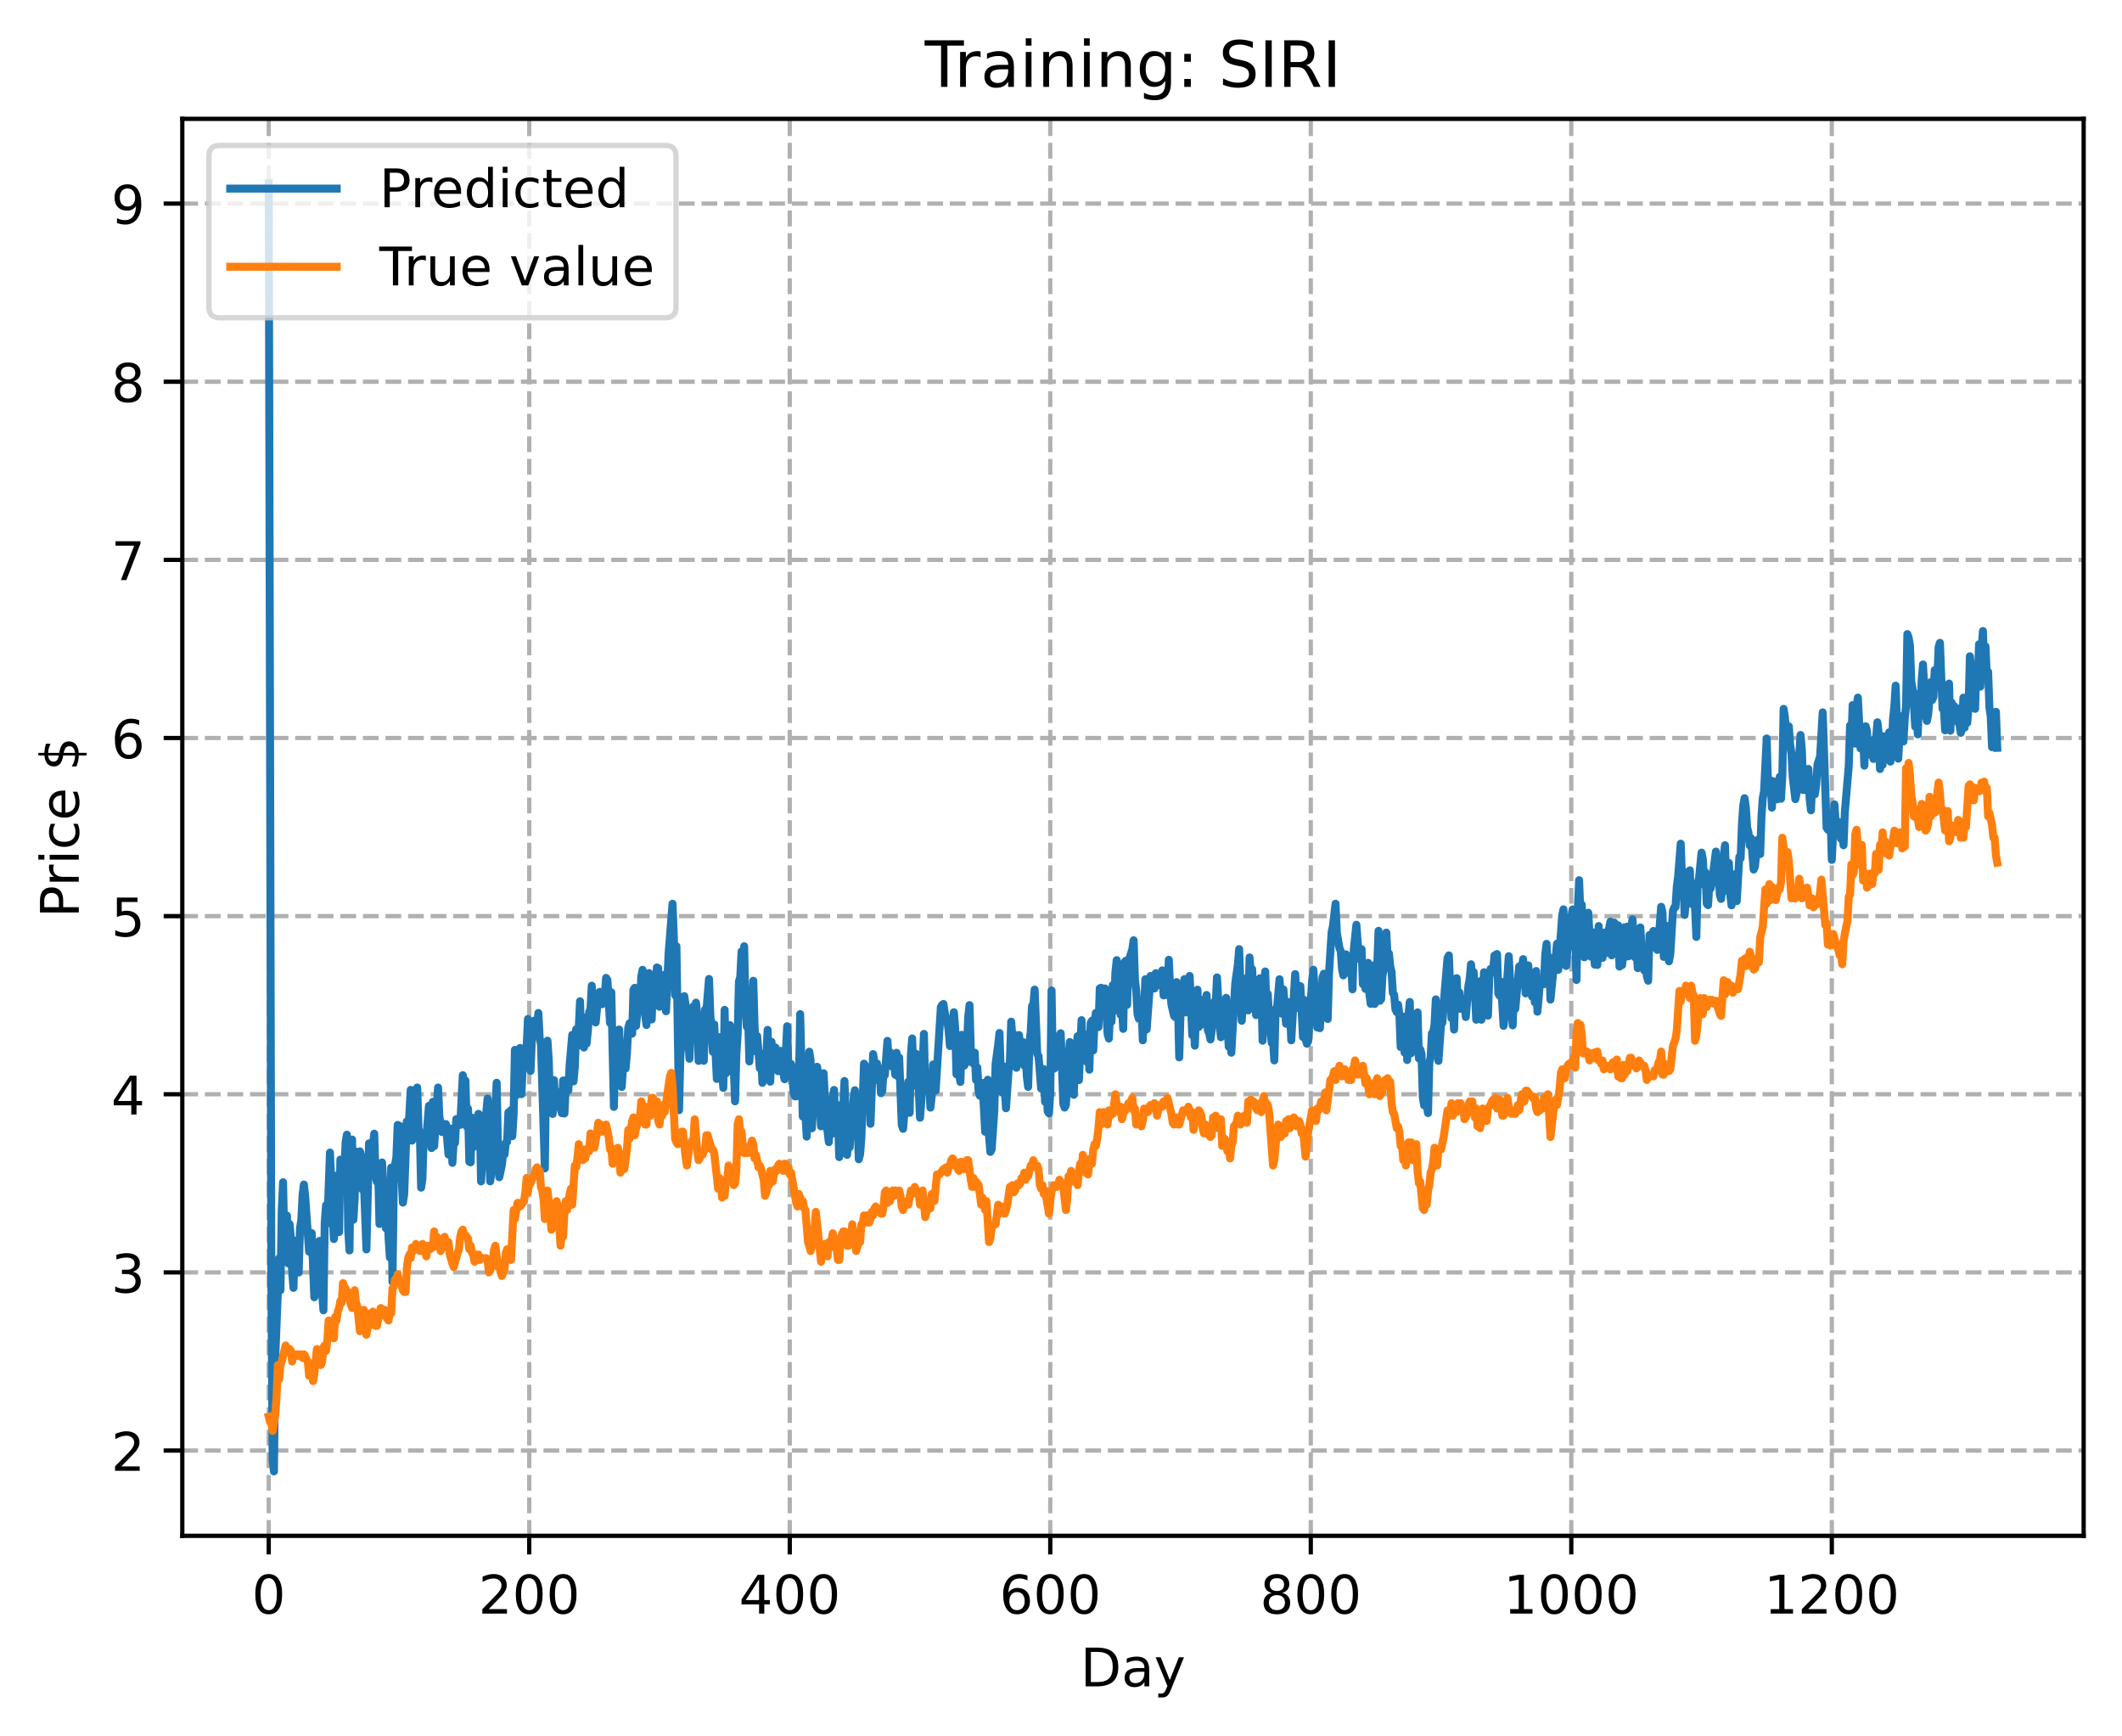 <?xml version="1.0" encoding="utf-8" standalone="no"?>
<!DOCTYPE svg PUBLIC "-//W3C//DTD SVG 1.1//EN"
  "http://www.w3.org/Graphics/SVG/1.1/DTD/svg11.dtd">
<!-- Created with matplotlib (https://matplotlib.org/) -->
<svg height="325.986pt" version="1.1" viewBox="0 0 398.561 325.986" width="398.561pt" xmlns="http://www.w3.org/2000/svg" xmlns:xlink="http://www.w3.org/1999/xlink">
 <defs>
  <style type="text/css">
*{stroke-linecap:butt;stroke-linejoin:round;}
  </style>
 </defs>
 <g id="figure_1">
  <g id="patch_1">
   <path d="M 0 325.986 
L 398.561 325.986 
L 398.561 0 
L 0 0 
z
" style="fill:#ffffff;"/>
  </g>
  <g id="axes_1">
   <g id="patch_2">
    <path d="M 34.241 288.43 
L 391.361 288.43 
L 391.361 22.318 
L 34.241 22.318 
z
" style="fill:#ffffff;"/>
   </g>
   <g id="matplotlib.axis_1">
    <g id="xtick_1">
     <g id="line2d_1">
      <path clip-path="url(#p4c6379cf80)" d="M 50.473 288.43 
L 50.473 22.318 
" style="fill:none;stroke:#b0b0b0;stroke-dasharray:2.96,1.28;stroke-dashoffset:0;stroke-width:0.8;"/>
     </g>
     <g id="line2d_2">
      <defs>
       <path d="M 0 0 
L 0 3.5 
" id="mee1a880289" style="stroke:#000000;stroke-width:0.8;"/>
      </defs>
      <g>
       <use style="stroke:#000000;stroke-width:0.8;" x="50.473" xlink:href="#mee1a880289" y="288.43"/>
      </g>
     </g>
     <g id="text_1">
      <!-- 0 -->
      <defs>
       <path d="M 31.781 66.406 
Q 24.172 66.406 20.328 58.906 
Q 16.5 51.422 16.5 36.375 
Q 16.5 21.391 20.328 13.891 
Q 24.172 6.391 31.781 6.391 
Q 39.453 6.391 43.281 13.891 
Q 47.125 21.391 47.125 36.375 
Q 47.125 51.422 43.281 58.906 
Q 39.453 66.406 31.781 66.406 
z
M 31.781 74.219 
Q 44.047 74.219 50.516 64.516 
Q 56.984 54.828 56.984 36.375 
Q 56.984 17.969 50.516 8.266 
Q 44.047 -1.422 31.781 -1.422 
Q 19.531 -1.422 13.062 8.266 
Q 6.594 17.969 6.594 36.375 
Q 6.594 54.828 13.062 64.516 
Q 19.531 74.219 31.781 74.219 
z
" id="DejaVuSans-48"/>
      </defs>
      <g transform="translate(47.292 303.029)scale(0.1 -0.1)">
       <use xlink:href="#DejaVuSans-48"/>
      </g>
     </g>
    </g>
    <g id="xtick_2">
     <g id="line2d_3">
      <path clip-path="url(#p4c6379cf80)" d="M 99.404 288.43 
L 99.404 22.318 
" style="fill:none;stroke:#b0b0b0;stroke-dasharray:2.96,1.28;stroke-dashoffset:0;stroke-width:0.8;"/>
     </g>
     <g id="line2d_4">
      <g>
       <use style="stroke:#000000;stroke-width:0.8;" x="99.404" xlink:href="#mee1a880289" y="288.43"/>
      </g>
     </g>
     <g id="text_2">
      <!-- 200 -->
      <defs>
       <path d="M 19.188 8.297 
L 53.609 8.297 
L 53.609 0 
L 7.328 0 
L 7.328 8.297 
Q 12.938 14.109 22.625 23.891 
Q 32.328 33.688 34.812 36.531 
Q 39.547 41.844 41.422 45.531 
Q 43.312 49.219 43.312 52.781 
Q 43.312 58.594 39.234 62.25 
Q 35.156 65.922 28.609 65.922 
Q 23.969 65.922 18.812 64.312 
Q 13.672 62.703 7.812 59.422 
L 7.812 69.391 
Q 13.766 71.781 18.938 73 
Q 24.125 74.219 28.422 74.219 
Q 39.75 74.219 46.484 68.547 
Q 53.219 62.891 53.219 53.422 
Q 53.219 48.922 51.531 44.891 
Q 49.859 40.875 45.406 35.406 
Q 44.188 33.984 37.641 27.219 
Q 31.109 20.453 19.188 8.297 
z
" id="DejaVuSans-50"/>
      </defs>
      <g transform="translate(89.86 303.029)scale(0.1 -0.1)">
       <use xlink:href="#DejaVuSans-50"/>
       <use x="63.623" xlink:href="#DejaVuSans-48"/>
       <use x="127.246" xlink:href="#DejaVuSans-48"/>
      </g>
     </g>
    </g>
    <g id="xtick_3">
     <g id="line2d_5">
      <path clip-path="url(#p4c6379cf80)" d="M 148.335 288.43 
L 148.335 22.318 
" style="fill:none;stroke:#b0b0b0;stroke-dasharray:2.96,1.28;stroke-dashoffset:0;stroke-width:0.8;"/>
     </g>
     <g id="line2d_6">
      <g>
       <use style="stroke:#000000;stroke-width:0.8;" x="148.335" xlink:href="#mee1a880289" y="288.43"/>
      </g>
     </g>
     <g id="text_3">
      <!-- 400 -->
      <defs>
       <path d="M 37.797 64.312 
L 12.891 25.391 
L 37.797 25.391 
z
M 35.203 72.906 
L 47.609 72.906 
L 47.609 25.391 
L 58.016 25.391 
L 58.016 17.188 
L 47.609 17.188 
L 47.609 0 
L 37.797 0 
L 37.797 17.188 
L 4.891 17.188 
L 4.891 26.703 
z
" id="DejaVuSans-52"/>
      </defs>
      <g transform="translate(138.791 303.029)scale(0.1 -0.1)">
       <use xlink:href="#DejaVuSans-52"/>
       <use x="63.623" xlink:href="#DejaVuSans-48"/>
       <use x="127.246" xlink:href="#DejaVuSans-48"/>
      </g>
     </g>
    </g>
    <g id="xtick_4">
     <g id="line2d_7">
      <path clip-path="url(#p4c6379cf80)" d="M 197.265 288.43 
L 197.265 22.318 
" style="fill:none;stroke:#b0b0b0;stroke-dasharray:2.96,1.28;stroke-dashoffset:0;stroke-width:0.8;"/>
     </g>
     <g id="line2d_8">
      <g>
       <use style="stroke:#000000;stroke-width:0.8;" x="197.265" xlink:href="#mee1a880289" y="288.43"/>
      </g>
     </g>
     <g id="text_4">
      <!-- 600 -->
      <defs>
       <path d="M 33.016 40.375 
Q 26.375 40.375 22.484 35.828 
Q 18.609 31.297 18.609 23.391 
Q 18.609 15.531 22.484 10.953 
Q 26.375 6.391 33.016 6.391 
Q 39.656 6.391 43.531 10.953 
Q 47.406 15.531 47.406 23.391 
Q 47.406 31.297 43.531 35.828 
Q 39.656 40.375 33.016 40.375 
z
M 52.594 71.297 
L 52.594 62.312 
Q 48.875 64.062 45.094 64.984 
Q 41.312 65.922 37.594 65.922 
Q 27.828 65.922 22.672 59.328 
Q 17.531 52.734 16.797 39.406 
Q 19.672 43.656 24.016 45.922 
Q 28.375 48.188 33.594 48.188 
Q 44.578 48.188 50.953 41.516 
Q 57.328 34.859 57.328 23.391 
Q 57.328 12.156 50.688 5.359 
Q 44.047 -1.422 33.016 -1.422 
Q 20.359 -1.422 13.672 8.266 
Q 6.984 17.969 6.984 36.375 
Q 6.984 53.656 15.188 63.938 
Q 23.391 74.219 37.203 74.219 
Q 40.922 74.219 44.703 73.484 
Q 48.484 72.75 52.594 71.297 
z
" id="DejaVuSans-54"/>
      </defs>
      <g transform="translate(187.721 303.029)scale(0.1 -0.1)">
       <use xlink:href="#DejaVuSans-54"/>
       <use x="63.623" xlink:href="#DejaVuSans-48"/>
       <use x="127.246" xlink:href="#DejaVuSans-48"/>
      </g>
     </g>
    </g>
    <g id="xtick_5">
     <g id="line2d_9">
      <path clip-path="url(#p4c6379cf80)" d="M 246.196 288.43 
L 246.196 22.318 
" style="fill:none;stroke:#b0b0b0;stroke-dasharray:2.96,1.28;stroke-dashoffset:0;stroke-width:0.8;"/>
     </g>
     <g id="line2d_10">
      <g>
       <use style="stroke:#000000;stroke-width:0.8;" x="246.196" xlink:href="#mee1a880289" y="288.43"/>
      </g>
     </g>
     <g id="text_5">
      <!-- 800 -->
      <defs>
       <path d="M 31.781 34.625 
Q 24.75 34.625 20.719 30.859 
Q 16.703 27.094 16.703 20.516 
Q 16.703 13.922 20.719 10.156 
Q 24.75 6.391 31.781 6.391 
Q 38.812 6.391 42.859 10.172 
Q 46.922 13.969 46.922 20.516 
Q 46.922 27.094 42.891 30.859 
Q 38.875 34.625 31.781 34.625 
z
M 21.922 38.812 
Q 15.578 40.375 12.031 44.719 
Q 8.5 49.078 8.5 55.328 
Q 8.5 64.062 14.719 69.141 
Q 20.953 74.219 31.781 74.219 
Q 42.672 74.219 48.875 69.141 
Q 55.078 64.062 55.078 55.328 
Q 55.078 49.078 51.531 44.719 
Q 48 40.375 41.703 38.812 
Q 48.828 37.156 52.797 32.312 
Q 56.781 27.484 56.781 20.516 
Q 56.781 9.906 50.312 4.234 
Q 43.844 -1.422 31.781 -1.422 
Q 19.734 -1.422 13.25 4.234 
Q 6.781 9.906 6.781 20.516 
Q 6.781 27.484 10.781 32.312 
Q 14.797 37.156 21.922 38.812 
z
M 18.312 54.391 
Q 18.312 48.734 21.844 45.562 
Q 25.391 42.391 31.781 42.391 
Q 38.141 42.391 41.719 45.562 
Q 45.312 48.734 45.312 54.391 
Q 45.312 60.062 41.719 63.234 
Q 38.141 66.406 31.781 66.406 
Q 25.391 66.406 21.844 63.234 
Q 18.312 60.062 18.312 54.391 
z
" id="DejaVuSans-56"/>
      </defs>
      <g transform="translate(236.652 303.029)scale(0.1 -0.1)">
       <use xlink:href="#DejaVuSans-56"/>
       <use x="63.623" xlink:href="#DejaVuSans-48"/>
       <use x="127.246" xlink:href="#DejaVuSans-48"/>
      </g>
     </g>
    </g>
    <g id="xtick_6">
     <g id="line2d_11">
      <path clip-path="url(#p4c6379cf80)" d="M 295.126 288.43 
L 295.126 22.318 
" style="fill:none;stroke:#b0b0b0;stroke-dasharray:2.96,1.28;stroke-dashoffset:0;stroke-width:0.8;"/>
     </g>
     <g id="line2d_12">
      <g>
       <use style="stroke:#000000;stroke-width:0.8;" x="295.126" xlink:href="#mee1a880289" y="288.43"/>
      </g>
     </g>
     <g id="text_6">
      <!-- 1000 -->
      <defs>
       <path d="M 12.406 8.297 
L 28.516 8.297 
L 28.516 63.922 
L 10.984 60.406 
L 10.984 69.391 
L 28.422 72.906 
L 38.281 72.906 
L 38.281 8.297 
L 54.391 8.297 
L 54.391 0 
L 12.406 0 
z
" id="DejaVuSans-49"/>
      </defs>
      <g transform="translate(282.401 303.029)scale(0.1 -0.1)">
       <use xlink:href="#DejaVuSans-49"/>
       <use x="63.623" xlink:href="#DejaVuSans-48"/>
       <use x="127.246" xlink:href="#DejaVuSans-48"/>
       <use x="190.869" xlink:href="#DejaVuSans-48"/>
      </g>
     </g>
    </g>
    <g id="xtick_7">
     <g id="line2d_13">
      <path clip-path="url(#p4c6379cf80)" d="M 344.057 288.43 
L 344.057 22.318 
" style="fill:none;stroke:#b0b0b0;stroke-dasharray:2.96,1.28;stroke-dashoffset:0;stroke-width:0.8;"/>
     </g>
     <g id="line2d_14">
      <g>
       <use style="stroke:#000000;stroke-width:0.8;" x="344.057" xlink:href="#mee1a880289" y="288.43"/>
      </g>
     </g>
     <g id="text_7">
      <!-- 1200 -->
      <g transform="translate(331.332 303.029)scale(0.1 -0.1)">
       <use xlink:href="#DejaVuSans-49"/>
       <use x="63.623" xlink:href="#DejaVuSans-50"/>
       <use x="127.246" xlink:href="#DejaVuSans-48"/>
       <use x="190.869" xlink:href="#DejaVuSans-48"/>
      </g>
     </g>
    </g>
    <g id="text_8">
     <!-- Day -->
     <defs>
      <path d="M 19.672 64.797 
L 19.672 8.109 
L 31.594 8.109 
Q 46.688 8.109 53.688 14.938 
Q 60.688 21.781 60.688 36.531 
Q 60.688 51.172 53.688 57.984 
Q 46.688 64.797 31.594 64.797 
z
M 9.812 72.906 
L 30.078 72.906 
Q 51.266 72.906 61.172 64.094 
Q 71.094 55.281 71.094 36.531 
Q 71.094 17.672 61.125 8.828 
Q 51.172 0 30.078 0 
L 9.812 0 
z
" id="DejaVuSans-68"/>
      <path d="M 34.281 27.484 
Q 23.391 27.484 19.188 25 
Q 14.984 22.516 14.984 16.5 
Q 14.984 11.719 18.141 8.906 
Q 21.297 6.109 26.703 6.109 
Q 34.188 6.109 38.703 11.406 
Q 43.219 16.703 43.219 25.484 
L 43.219 27.484 
z
M 52.203 31.203 
L 52.203 0 
L 43.219 0 
L 43.219 8.297 
Q 40.141 3.328 35.547 0.953 
Q 30.953 -1.422 24.312 -1.422 
Q 15.922 -1.422 10.953 3.297 
Q 6 8.016 6 15.922 
Q 6 25.141 12.172 29.828 
Q 18.359 34.516 30.609 34.516 
L 43.219 34.516 
L 43.219 35.406 
Q 43.219 41.609 39.141 45 
Q 35.062 48.391 27.688 48.391 
Q 23 48.391 18.547 47.266 
Q 14.109 46.141 10.016 43.891 
L 10.016 52.203 
Q 14.938 54.109 19.578 55.047 
Q 24.219 56 28.609 56 
Q 40.484 56 46.344 49.844 
Q 52.203 43.703 52.203 31.203 
z
" id="DejaVuSans-97"/>
      <path d="M 32.172 -5.078 
Q 28.375 -14.844 24.75 -17.812 
Q 21.141 -20.797 15.094 -20.797 
L 7.906 -20.797 
L 7.906 -13.281 
L 13.188 -13.281 
Q 16.891 -13.281 18.938 -11.516 
Q 21 -9.766 23.484 -3.219 
L 25.094 0.875 
L 2.984 54.688 
L 12.5 54.688 
L 29.594 11.922 
L 46.688 54.688 
L 56.203 54.688 
z
" id="DejaVuSans-121"/>
     </defs>
     <g transform="translate(202.927 316.707)scale(0.1 -0.1)">
      <use xlink:href="#DejaVuSans-68"/>
      <use x="77.002" xlink:href="#DejaVuSans-97"/>
      <use x="138.281" xlink:href="#DejaVuSans-121"/>
     </g>
    </g>
   </g>
   <g id="matplotlib.axis_2">
    <g id="ytick_1">
     <g id="line2d_15">
      <path clip-path="url(#p4c6379cf80)" d="M 34.241 272.414 
L 391.361 272.414 
" style="fill:none;stroke:#b0b0b0;stroke-dasharray:2.96,1.28;stroke-dashoffset:0;stroke-width:0.8;"/>
     </g>
     <g id="line2d_16">
      <defs>
       <path d="M 0 0 
L -3.5 0 
" id="mfe6c164879" style="stroke:#000000;stroke-width:0.8;"/>
      </defs>
      <g>
       <use style="stroke:#000000;stroke-width:0.8;" x="34.241" xlink:href="#mfe6c164879" y="272.414"/>
      </g>
     </g>
     <g id="text_9">
      <!-- 2 -->
      <g transform="translate(20.878 276.214)scale(0.1 -0.1)">
       <use xlink:href="#DejaVuSans-50"/>
      </g>
     </g>
    </g>
    <g id="ytick_2">
     <g id="line2d_17">
      <path clip-path="url(#p4c6379cf80)" d="M 34.241 238.96 
L 391.361 238.96 
" style="fill:none;stroke:#b0b0b0;stroke-dasharray:2.96,1.28;stroke-dashoffset:0;stroke-width:0.8;"/>
     </g>
     <g id="line2d_18">
      <g>
       <use style="stroke:#000000;stroke-width:0.8;" x="34.241" xlink:href="#mfe6c164879" y="238.96"/>
      </g>
     </g>
     <g id="text_10">
      <!-- 3 -->
      <defs>
       <path d="M 40.578 39.312 
Q 47.656 37.797 51.625 33 
Q 55.609 28.219 55.609 21.188 
Q 55.609 10.406 48.188 4.484 
Q 40.766 -1.422 27.094 -1.422 
Q 22.516 -1.422 17.656 -0.516 
Q 12.797 0.391 7.625 2.203 
L 7.625 11.719 
Q 11.719 9.328 16.594 8.109 
Q 21.484 6.891 26.812 6.891 
Q 36.078 6.891 40.938 10.547 
Q 45.797 14.203 45.797 21.188 
Q 45.797 27.641 41.281 31.266 
Q 36.766 34.906 28.719 34.906 
L 20.219 34.906 
L 20.219 43.016 
L 29.109 43.016 
Q 36.375 43.016 40.234 45.922 
Q 44.094 48.828 44.094 54.297 
Q 44.094 59.906 40.109 62.906 
Q 36.141 65.922 28.719 65.922 
Q 24.656 65.922 20.016 65.031 
Q 15.375 64.156 9.812 62.312 
L 9.812 71.094 
Q 15.438 72.656 20.344 73.438 
Q 25.25 74.219 29.594 74.219 
Q 40.828 74.219 47.359 69.109 
Q 53.906 64.016 53.906 55.328 
Q 53.906 49.266 50.438 45.094 
Q 46.969 40.922 40.578 39.312 
z
" id="DejaVuSans-51"/>
      </defs>
      <g transform="translate(20.878 242.759)scale(0.1 -0.1)">
       <use xlink:href="#DejaVuSans-51"/>
      </g>
     </g>
    </g>
    <g id="ytick_3">
     <g id="line2d_19">
      <path clip-path="url(#p4c6379cf80)" d="M 34.241 205.505 
L 391.361 205.505 
" style="fill:none;stroke:#b0b0b0;stroke-dasharray:2.96,1.28;stroke-dashoffset:0;stroke-width:0.8;"/>
     </g>
     <g id="line2d_20">
      <g>
       <use style="stroke:#000000;stroke-width:0.8;" x="34.241" xlink:href="#mfe6c164879" y="205.505"/>
      </g>
     </g>
     <g id="text_11">
      <!-- 4 -->
      <g transform="translate(20.878 209.305)scale(0.1 -0.1)">
       <use xlink:href="#DejaVuSans-52"/>
      </g>
     </g>
    </g>
    <g id="ytick_4">
     <g id="line2d_21">
      <path clip-path="url(#p4c6379cf80)" d="M 34.241 172.051 
L 391.361 172.051 
" style="fill:none;stroke:#b0b0b0;stroke-dasharray:2.96,1.28;stroke-dashoffset:0;stroke-width:0.8;"/>
     </g>
     <g id="line2d_22">
      <g>
       <use style="stroke:#000000;stroke-width:0.8;" x="34.241" xlink:href="#mfe6c164879" y="172.051"/>
      </g>
     </g>
     <g id="text_12">
      <!-- 5 -->
      <defs>
       <path d="M 10.797 72.906 
L 49.516 72.906 
L 49.516 64.594 
L 19.828 64.594 
L 19.828 46.734 
Q 21.969 47.469 24.109 47.828 
Q 26.266 48.188 28.422 48.188 
Q 40.625 48.188 47.75 41.5 
Q 54.891 34.812 54.891 23.391 
Q 54.891 11.625 47.562 5.094 
Q 40.234 -1.422 26.906 -1.422 
Q 22.312 -1.422 17.547 -0.641 
Q 12.797 0.141 7.719 1.703 
L 7.719 11.625 
Q 12.109 9.234 16.797 8.062 
Q 21.484 6.891 26.703 6.891 
Q 35.156 6.891 40.078 11.328 
Q 45.016 15.766 45.016 23.391 
Q 45.016 31 40.078 35.438 
Q 35.156 39.891 26.703 39.891 
Q 22.75 39.891 18.812 39.016 
Q 14.891 38.141 10.797 36.281 
z
" id="DejaVuSans-53"/>
      </defs>
      <g transform="translate(20.878 175.85)scale(0.1 -0.1)">
       <use xlink:href="#DejaVuSans-53"/>
      </g>
     </g>
    </g>
    <g id="ytick_5">
     <g id="line2d_23">
      <path clip-path="url(#p4c6379cf80)" d="M 34.241 138.596 
L 391.361 138.596 
" style="fill:none;stroke:#b0b0b0;stroke-dasharray:2.96,1.28;stroke-dashoffset:0;stroke-width:0.8;"/>
     </g>
     <g id="line2d_24">
      <g>
       <use style="stroke:#000000;stroke-width:0.8;" x="34.241" xlink:href="#mfe6c164879" y="138.596"/>
      </g>
     </g>
     <g id="text_13">
      <!-- 6 -->
      <g transform="translate(20.878 142.395)scale(0.1 -0.1)">
       <use xlink:href="#DejaVuSans-54"/>
      </g>
     </g>
    </g>
    <g id="ytick_6">
     <g id="line2d_25">
      <path clip-path="url(#p4c6379cf80)" d="M 34.241 105.142 
L 391.361 105.142 
" style="fill:none;stroke:#b0b0b0;stroke-dasharray:2.96,1.28;stroke-dashoffset:0;stroke-width:0.8;"/>
     </g>
     <g id="line2d_26">
      <g>
       <use style="stroke:#000000;stroke-width:0.8;" x="34.241" xlink:href="#mfe6c164879" y="105.142"/>
      </g>
     </g>
     <g id="text_14">
      <!-- 7 -->
      <defs>
       <path d="M 8.203 72.906 
L 55.078 72.906 
L 55.078 68.703 
L 28.609 0 
L 18.312 0 
L 43.219 64.594 
L 8.203 64.594 
z
" id="DejaVuSans-55"/>
      </defs>
      <g transform="translate(20.878 108.941)scale(0.1 -0.1)">
       <use xlink:href="#DejaVuSans-55"/>
      </g>
     </g>
    </g>
    <g id="ytick_7">
     <g id="line2d_27">
      <path clip-path="url(#p4c6379cf80)" d="M 34.241 71.687 
L 391.361 71.687 
" style="fill:none;stroke:#b0b0b0;stroke-dasharray:2.96,1.28;stroke-dashoffset:0;stroke-width:0.8;"/>
     </g>
     <g id="line2d_28">
      <g>
       <use style="stroke:#000000;stroke-width:0.8;" x="34.241" xlink:href="#mfe6c164879" y="71.687"/>
      </g>
     </g>
     <g id="text_15">
      <!-- 8 -->
      <g transform="translate(20.878 75.486)scale(0.1 -0.1)">
       <use xlink:href="#DejaVuSans-56"/>
      </g>
     </g>
    </g>
    <g id="ytick_8">
     <g id="line2d_29">
      <path clip-path="url(#p4c6379cf80)" d="M 34.241 38.233 
L 391.361 38.233 
" style="fill:none;stroke:#b0b0b0;stroke-dasharray:2.96,1.28;stroke-dashoffset:0;stroke-width:0.8;"/>
     </g>
     <g id="line2d_30">
      <g>
       <use style="stroke:#000000;stroke-width:0.8;" x="34.241" xlink:href="#mfe6c164879" y="38.233"/>
      </g>
     </g>
     <g id="text_16">
      <!-- 9 -->
      <defs>
       <path d="M 10.984 1.516 
L 10.984 10.5 
Q 14.703 8.734 18.5 7.812 
Q 22.312 6.891 25.984 6.891 
Q 35.75 6.891 40.891 13.453 
Q 46.047 20.016 46.781 33.406 
Q 43.953 29.203 39.594 26.953 
Q 35.25 24.703 29.984 24.703 
Q 19.047 24.703 12.672 31.312 
Q 6.297 37.938 6.297 49.422 
Q 6.297 60.641 12.938 67.422 
Q 19.578 74.219 30.609 74.219 
Q 43.266 74.219 49.922 64.516 
Q 56.594 54.828 56.594 36.375 
Q 56.594 19.141 48.406 8.859 
Q 40.234 -1.422 26.422 -1.422 
Q 22.703 -1.422 18.891 -0.688 
Q 15.094 0.047 10.984 1.516 
z
M 30.609 32.422 
Q 37.25 32.422 41.125 36.953 
Q 45.016 41.5 45.016 49.422 
Q 45.016 57.281 41.125 61.844 
Q 37.25 66.406 30.609 66.406 
Q 23.969 66.406 20.094 61.844 
Q 16.219 57.281 16.219 49.422 
Q 16.219 41.5 20.094 36.953 
Q 23.969 32.422 30.609 32.422 
z
" id="DejaVuSans-57"/>
      </defs>
      <g transform="translate(20.878 42.032)scale(0.1 -0.1)">
       <use xlink:href="#DejaVuSans-57"/>
      </g>
     </g>
    </g>
    <g id="text_17">
     <!-- Price $ -->
     <defs>
      <path d="M 19.672 64.797 
L 19.672 37.406 
L 32.078 37.406 
Q 38.969 37.406 42.719 40.969 
Q 46.484 44.531 46.484 51.125 
Q 46.484 57.672 42.719 61.234 
Q 38.969 64.797 32.078 64.797 
z
M 9.812 72.906 
L 32.078 72.906 
Q 44.344 72.906 50.609 67.359 
Q 56.891 61.812 56.891 51.125 
Q 56.891 40.328 50.609 34.812 
Q 44.344 29.297 32.078 29.297 
L 19.672 29.297 
L 19.672 0 
L 9.812 0 
z
" id="DejaVuSans-80"/>
      <path d="M 41.109 46.297 
Q 39.594 47.172 37.812 47.578 
Q 36.031 48 33.891 48 
Q 26.266 48 22.188 43.047 
Q 18.109 38.094 18.109 28.812 
L 18.109 0 
L 9.078 0 
L 9.078 54.688 
L 18.109 54.688 
L 18.109 46.188 
Q 20.953 51.172 25.484 53.578 
Q 30.031 56 36.531 56 
Q 37.453 56 38.578 55.875 
Q 39.703 55.766 41.062 55.516 
z
" id="DejaVuSans-114"/>
      <path d="M 9.422 54.688 
L 18.406 54.688 
L 18.406 0 
L 9.422 0 
z
M 9.422 75.984 
L 18.406 75.984 
L 18.406 64.594 
L 9.422 64.594 
z
" id="DejaVuSans-105"/>
      <path d="M 48.781 52.594 
L 48.781 44.188 
Q 44.969 46.297 41.141 47.344 
Q 37.312 48.391 33.406 48.391 
Q 24.656 48.391 19.812 42.844 
Q 14.984 37.312 14.984 27.297 
Q 14.984 17.281 19.812 11.734 
Q 24.656 6.203 33.406 6.203 
Q 37.312 6.203 41.141 7.25 
Q 44.969 8.297 48.781 10.406 
L 48.781 2.094 
Q 45.016 0.344 40.984 -0.531 
Q 36.969 -1.422 32.422 -1.422 
Q 20.062 -1.422 12.781 6.344 
Q 5.516 14.109 5.516 27.297 
Q 5.516 40.672 12.859 48.328 
Q 20.219 56 33.016 56 
Q 37.156 56 41.109 55.141 
Q 45.062 54.297 48.781 52.594 
z
" id="DejaVuSans-99"/>
      <path d="M 56.203 29.594 
L 56.203 25.203 
L 14.891 25.203 
Q 15.484 15.922 20.484 11.062 
Q 25.484 6.203 34.422 6.203 
Q 39.594 6.203 44.453 7.469 
Q 49.312 8.734 54.109 11.281 
L 54.109 2.781 
Q 49.266 0.734 44.188 -0.344 
Q 39.109 -1.422 33.891 -1.422 
Q 20.797 -1.422 13.156 6.188 
Q 5.516 13.812 5.516 26.812 
Q 5.516 40.234 12.766 48.109 
Q 20.016 56 32.328 56 
Q 43.359 56 49.781 48.891 
Q 56.203 41.797 56.203 29.594 
z
M 47.219 32.234 
Q 47.125 39.594 43.094 43.984 
Q 39.062 48.391 32.422 48.391 
Q 24.906 48.391 20.391 44.141 
Q 15.875 39.891 15.188 32.172 
z
" id="DejaVuSans-101"/>
      <path id="DejaVuSans-32"/>
      <path d="M 33.797 -14.703 
L 28.906 -14.703 
L 28.859 0 
Q 23.734 0.094 18.609 1.188 
Q 13.484 2.297 8.297 4.5 
L 8.297 13.281 
Q 13.281 10.156 18.375 8.562 
Q 23.484 6.984 28.906 6.938 
L 28.906 29.203 
Q 18.109 30.953 13.203 35.156 
Q 8.297 39.359 8.297 46.688 
Q 8.297 54.641 13.625 59.219 
Q 18.953 63.812 28.906 64.5 
L 28.906 75.984 
L 33.797 75.984 
L 33.797 64.656 
Q 38.328 64.453 42.578 63.688 
Q 46.828 62.938 50.875 61.625 
L 50.875 53.078 
Q 46.828 55.125 42.547 56.25 
Q 38.281 57.375 33.797 57.562 
L 33.797 36.719 
Q 44.875 35.016 50.094 30.609 
Q 55.328 26.219 55.328 18.609 
Q 55.328 10.359 49.781 5.594 
Q 44.234 0.828 33.797 0.094 
z
M 28.906 37.594 
L 28.906 57.625 
Q 23.25 56.984 20.266 54.391 
Q 17.281 51.812 17.281 47.516 
Q 17.281 43.312 20.031 40.969 
Q 22.797 38.625 28.906 37.594 
z
M 33.797 28.219 
L 33.797 7.078 
Q 39.984 7.906 43.141 10.594 
Q 46.297 13.281 46.297 17.672 
Q 46.297 21.969 43.281 24.5 
Q 40.281 27.047 33.797 28.219 
z
" id="DejaVuSans-36"/>
     </defs>
     <g transform="translate(14.798 172.342)rotate(-90)scale(0.1 -0.1)">
      <use xlink:href="#DejaVuSans-80"/>
      <use x="58.553" xlink:href="#DejaVuSans-114"/>
      <use x="99.666" xlink:href="#DejaVuSans-105"/>
      <use x="127.449" xlink:href="#DejaVuSans-99"/>
      <use x="182.43" xlink:href="#DejaVuSans-101"/>
      <use x="243.953" xlink:href="#DejaVuSans-32"/>
      <use x="275.74" xlink:href="#DejaVuSans-36"/>
     </g>
    </g>
   </g>
   <g id="line2d_31">
    <path clip-path="url(#p4c6379cf80)" d="M 50.473 34.414 
L 50.963 239.987 
L 51.207 274.24 
L 51.452 276.334 
L 51.697 255.045 
L 52.431 236.302 
L 52.675 242.3 
L 52.92 227.328 
L 53.165 222.022 
L 53.409 233.426 
L 53.654 228.624 
L 53.898 228.292 
L 54.143 237.266 
L 54.388 229.891 
L 54.632 232.533 
L 54.877 238.944 
L 55.122 241.864 
L 55.366 233.004 
L 55.611 234.558 
L 55.856 235.183 
L 56.1 238.99 
L 56.345 230.709 
L 56.59 229.113 
L 56.834 224.373 
L 57.079 222.451 
L 57.324 224.722 
L 58.058 235.074 
L 58.547 231.582 
L 59.036 243.629 
L 59.281 242.178 
L 59.526 238.208 
L 59.77 241.266 
L 60.015 233.037 
L 60.259 236.705 
L 60.504 242.848 
L 60.749 246.079 
L 60.993 229.58 
L 61.238 226.332 
L 61.483 229.759 
L 61.972 216.451 
L 62.706 232.697 
L 62.951 230.64 
L 63.195 220.78 
L 63.685 231.394 
L 63.929 217.774 
L 64.174 219.076 
L 64.419 219.715 
L 64.663 220.677 
L 64.908 214.565 
L 65.153 213.094 
L 65.397 230.921 
L 65.642 234.841 
L 65.886 216.401 
L 66.131 214.011 
L 66.376 229.077 
L 66.62 224.979 
L 66.865 216.277 
L 67.354 218.482 
L 67.599 216.232 
L 67.844 217.081 
L 68.088 223.404 
L 68.333 221.73 
L 68.822 234.645 
L 69.312 214.729 
L 69.556 218.851 
L 70.29 212.905 
L 70.535 220.937 
L 70.78 221.945 
L 71.024 219.375 
L 71.269 229.865 
L 71.514 222.015 
L 71.758 218.308 
L 72.492 230.693 
L 72.737 223.974 
L 72.981 232.477 
L 73.226 236.16 
L 73.471 219.278 
L 73.715 240.741 
L 73.96 222.218 
L 74.205 218.743 
L 74.449 217.309 
L 74.694 211.256 
L 74.939 212.792 
L 75.183 211.501 
L 75.428 220.835 
L 75.673 225.849 
L 75.917 224.299 
L 76.407 210.604 
L 76.651 213.221 
L 77.141 204.679 
L 77.385 214.219 
L 77.63 211.807 
L 77.874 213.121 
L 78.119 210.696 
L 78.364 204.236 
L 78.608 211.964 
L 78.853 212.709 
L 79.098 223.047 
L 79.342 221.361 
L 79.587 213.47 
L 79.832 214.071 
L 80.076 213.595 
L 80.566 207.675 
L 80.81 213.88 
L 81.055 215.611 
L 81.3 206.919 
L 81.544 215.248 
L 82.278 204.24 
L 82.523 209.83 
L 82.768 210.715 
L 83.012 212.598 
L 83.257 211.137 
L 83.502 211.201 
L 83.746 211.097 
L 84.235 216.832 
L 84.48 211.911 
L 84.725 213.517 
L 84.969 218.38 
L 85.214 214.343 
L 85.459 214.644 
L 85.703 210.171 
L 85.948 210.885 
L 86.193 210.652 
L 86.437 211.26 
L 86.927 201.921 
L 87.171 203.594 
L 87.416 202.923 
L 87.661 211.558 
L 87.905 208.209 
L 88.15 218.174 
L 88.395 218.289 
L 88.639 209.889 
L 88.884 215.439 
L 89.129 214.85 
L 89.373 214.631 
L 89.618 213.678 
L 89.862 209.18 
L 90.107 209.682 
L 90.352 221.873 
L 91.086 210.217 
L 91.33 208.995 
L 91.575 206.312 
L 91.82 212.19 
L 92.064 221.861 
L 92.309 220.112 
L 92.554 213.535 
L 92.798 212.339 
L 93.288 203.338 
L 93.532 215.904 
L 93.777 221.088 
L 94.266 218.778 
L 94.511 216.399 
L 94.756 216.818 
L 95 214.601 
L 95.245 214.44 
L 95.49 208.905 
L 95.734 211.915 
L 95.979 208.468 
L 96.223 213.376 
L 96.468 209.317 
L 96.713 197.168 
L 96.957 205.731 
L 97.202 200.001 
L 97.447 200.577 
L 97.691 196.805 
L 97.936 205.496 
L 98.181 200.202 
L 98.425 200.047 
L 98.67 199.346 
L 98.915 196.574 
L 99.159 191.371 
L 99.649 201.12 
L 99.893 195.22 
L 100.138 194.614 
L 100.383 191.666 
L 100.627 192.743 
L 100.872 192.83 
L 101.117 190.239 
L 101.361 194.914 
L 101.606 196.219 
L 102.34 219.428 
L 102.584 198.376 
L 102.829 195.443 
L 103.074 199.143 
L 103.318 208.045 
L 103.563 208.428 
L 103.808 209.208 
L 104.052 202.842 
L 104.297 207.684 
L 104.542 205.029 
L 104.786 205.222 
L 105.031 205.585 
L 105.276 208.155 
L 105.52 209.061 
L 105.765 202.918 
L 106.01 209.117 
L 106.254 204.333 
L 106.499 202.771 
L 106.744 204.802 
L 106.988 200.059 
L 107.478 194.34 
L 107.722 203.086 
L 107.967 200.3 
L 108.211 193.309 
L 108.456 193.797 
L 108.701 193.059 
L 108.945 188.034 
L 109.19 196.373 
L 109.435 192.424 
L 109.679 196.736 
L 109.924 191.095 
L 110.169 195.996 
L 110.413 193.62 
L 110.658 190.06 
L 110.903 189.488 
L 111.147 185.111 
L 111.392 189.815 
L 111.637 188.774 
L 111.881 192.019 
L 112.371 186.968 
L 112.615 186.278 
L 112.86 188.488 
L 113.105 188.584 
L 113.349 188.211 
L 113.594 186.812 
L 113.838 183.654 
L 114.083 184.037 
L 114.572 192.106 
L 114.817 186.342 
L 115.306 207.879 
L 115.551 196.567 
L 115.796 194.203 
L 116.04 198.611 
L 116.285 193.343 
L 116.774 204.136 
L 117.264 196.393 
L 117.508 200.662 
L 117.753 197.824 
L 117.998 193.015 
L 118.242 192.173 
L 118.487 192.247 
L 118.732 194.132 
L 118.976 185.858 
L 119.221 185.513 
L 119.466 192.668 
L 119.955 187.239 
L 120.199 188.855 
L 120.444 183.402 
L 120.689 182.132 
L 120.933 183.978 
L 121.178 190.586 
L 121.423 192.501 
L 121.667 188.835 
L 121.912 182.738 
L 122.157 190.772 
L 122.401 191.454 
L 122.646 184.779 
L 122.891 183.231 
L 123.135 186.956 
L 123.38 181.686 
L 123.625 181.813 
L 123.869 189.077 
L 124.114 187.745 
L 124.359 184.352 
L 124.603 183.871 
L 124.848 183.049 
L 125.093 189.917 
L 125.582 178.965 
L 126.316 169.727 
L 126.56 175.916 
L 126.805 186.911 
L 127.05 177.716 
L 127.539 208.499 
L 127.784 198.29 
L 128.028 195.571 
L 128.518 187.071 
L 128.762 188.662 
L 129.007 193.333 
L 129.252 194.49 
L 129.496 198.835 
L 129.741 192.046 
L 130.23 189.002 
L 130.475 191.916 
L 130.72 188.295 
L 130.964 190.578 
L 131.209 199.239 
L 131.453 199.104 
L 131.698 194.49 
L 131.943 194.16 
L 132.187 199.223 
L 132.432 189.588 
L 132.677 189.848 
L 133.166 183.854 
L 133.411 190.493 
L 133.9 197.54 
L 134.145 192.371 
L 134.634 202.626 
L 134.879 200.874 
L 135.123 194.782 
L 135.368 194.958 
L 135.613 201.291 
L 135.857 204.306 
L 136.102 189.65 
L 136.347 201.596 
L 136.591 199.753 
L 137.081 192.508 
L 137.325 194.545 
L 137.57 201.238 
L 137.814 200.626 
L 138.059 206.831 
L 138.304 198.001 
L 138.548 194.283 
L 138.793 184.304 
L 139.038 183.497 
L 139.282 178.671 
L 139.527 188.198 
L 139.772 177.709 
L 140.016 189.302 
L 140.261 192.8 
L 140.506 190.875 
L 140.75 199.34 
L 141.24 190.454 
L 141.484 184.188 
L 141.729 192.859 
L 141.974 197.461 
L 142.218 194.567 
L 142.708 200.624 
L 142.952 197.908 
L 143.197 203.358 
L 143.441 199.512 
L 143.686 198.773 
L 143.931 198.581 
L 144.175 193.417 
L 144.42 202.477 
L 144.665 203.148 
L 144.909 195.653 
L 145.154 198.871 
L 145.399 200.558 
L 145.643 196.719 
L 146.133 201.161 
L 146.377 199.626 
L 146.622 197.353 
L 146.867 201.09 
L 147.111 201.512 
L 147.356 202.681 
L 147.845 192.729 
L 148.09 201.242 
L 148.335 201.807 
L 148.579 199.805 
L 148.824 201.837 
L 149.069 205.373 
L 149.313 205.899 
L 149.558 205.879 
L 149.802 202.97 
L 150.047 203.371 
L 150.292 190.444 
L 150.781 209.693 
L 151.026 206.857 
L 151.27 209.204 
L 151.515 213.465 
L 151.76 202.536 
L 152.004 197.504 
L 152.249 199.052 
L 152.494 211.898 
L 152.738 207.813 
L 152.983 207.828 
L 153.228 205.516 
L 153.472 200.345 
L 153.717 202.014 
L 153.962 205.747 
L 154.206 211.524 
L 154.451 207.485 
L 154.696 201.558 
L 155.185 211.323 
L 155.429 212.44 
L 155.674 214.5 
L 155.919 207.657 
L 156.163 212.993 
L 156.408 206.076 
L 156.653 204.692 
L 156.897 211.496 
L 157.142 207.417 
L 157.387 209.895 
L 157.631 217.314 
L 157.876 214.729 
L 158.121 214.075 
L 158.61 203.007 
L 159.099 216.887 
L 159.344 214.839 
L 159.589 215.462 
L 159.833 210.048 
L 160.078 210.577 
L 160.323 206.325 
L 160.567 204.746 
L 160.812 211.679 
L 161.057 210.652 
L 161.301 217.712 
L 161.546 216.771 
L 161.79 213.605 
L 162.28 199.756 
L 162.524 200.118 
L 162.769 205.627 
L 163.014 200.977 
L 163.258 201.998 
L 163.503 211.05 
L 163.992 197.96 
L 164.482 200.984 
L 164.726 199.731 
L 164.971 202.93 
L 165.216 200.621 
L 165.46 205.306 
L 165.705 204.887 
L 165.95 201.156 
L 166.194 201.921 
L 166.684 195.475 
L 166.928 199.54 
L 167.173 197.613 
L 167.417 200.083 
L 167.662 200.393 
L 167.907 199.073 
L 168.151 201.842 
L 168.396 197.716 
L 168.641 202.141 
L 168.885 198.587 
L 169.375 211.269 
L 169.619 211.996 
L 169.864 208.986 
L 170.109 207.993 
L 170.598 203.131 
L 170.843 208.993 
L 171.087 198.053 
L 171.332 195.018 
L 171.577 203.9 
L 171.821 203.293 
L 172.066 197.896 
L 172.311 203.834 
L 172.555 204.491 
L 172.8 209.919 
L 173.045 206.67 
L 173.534 194.17 
L 173.778 204.551 
L 174.023 204.939 
L 174.268 204.839 
L 174.512 203.723 
L 174.757 208.014 
L 175.002 205.736 
L 175.246 199.911 
L 175.491 203.104 
L 175.736 204.83 
L 176.714 189.131 
L 176.959 188.719 
L 177.204 188.547 
L 177.693 191.865 
L 177.938 191.752 
L 178.182 193.616 
L 178.427 196.451 
L 178.672 191.772 
L 178.916 191.478 
L 179.161 190.096 
L 179.405 193.128 
L 179.65 201.763 
L 179.895 195.382 
L 180.139 201.648 
L 180.384 203.193 
L 180.629 194.339 
L 180.873 194.471 
L 181.118 200.126 
L 181.363 199.612 
L 181.607 196.964 
L 181.852 190.969 
L 182.097 188.762 
L 182.341 197.224 
L 182.586 199.572 
L 182.831 199.726 
L 183.075 197.682 
L 183.32 202.813 
L 183.565 200.494 
L 183.809 205.035 
L 184.054 205.791 
L 184.299 205.662 
L 184.543 203.38 
L 185.033 212.546 
L 185.277 212.304 
L 185.522 202.77 
L 185.766 213.432 
L 186.011 216.332 
L 186.256 215.872 
L 186.745 208.732 
L 186.99 199.839 
L 187.479 196.235 
L 187.724 193.988 
L 187.968 201.448 
L 188.213 205.132 
L 188.458 200.263 
L 188.947 208.129 
L 189.436 201.014 
L 189.681 199.361 
L 189.926 191.866 
L 190.17 195.147 
L 190.415 194.206 
L 190.66 199.707 
L 190.904 200.529 
L 191.393 194.384 
L 191.638 197.365 
L 191.883 196.999 
L 192.127 195.692 
L 192.372 200.1 
L 192.617 197.371 
L 192.861 202.166 
L 193.106 204.128 
L 193.351 196.051 
L 193.595 193.727 
L 193.84 188.908 
L 194.085 188.838 
L 194.329 185.846 
L 194.819 197.934 
L 195.063 198.339 
L 195.553 204.433 
L 195.797 201.965 
L 196.042 200.778 
L 196.287 206.924 
L 196.531 202.749 
L 196.776 208.724 
L 197.021 209.093 
L 197.265 205.226 
L 197.51 186.015 
L 197.754 200.592 
L 197.999 200.696 
L 198.244 195.652 
L 198.488 198.052 
L 198.978 194.485 
L 199.222 194.041 
L 199.712 207.305 
L 199.956 208.007 
L 200.201 207.522 
L 200.69 198.812 
L 200.935 195.692 
L 201.18 202.03 
L 201.424 198.246 
L 201.669 205.6 
L 201.914 199.801 
L 202.403 194.597 
L 202.648 202.848 
L 203.137 191.584 
L 203.381 197.475 
L 203.626 194.199 
L 203.871 195.612 
L 204.115 199.381 
L 204.36 195.462 
L 204.605 200.893 
L 204.849 192.118 
L 205.094 191.685 
L 205.339 197.276 
L 205.583 191.809 
L 205.828 190.227 
L 206.073 192.215 
L 206.317 192.887 
L 206.562 185.617 
L 206.807 185.502 
L 207.296 187.318 
L 207.541 185.631 
L 208.03 194.168 
L 208.275 195.044 
L 208.519 189.487 
L 208.764 191.885 
L 209.009 185.002 
L 209.253 189.848 
L 209.498 182.622 
L 209.742 180.314 
L 209.987 185.604 
L 210.232 186.869 
L 210.476 190.566 
L 210.721 188.896 
L 210.966 193.225 
L 211.21 180.704 
L 211.455 180.428 
L 211.7 188.713 
L 211.944 180.618 
L 212.678 178.257 
L 212.923 176.583 
L 213.168 183.901 
L 213.412 186.087 
L 213.657 190.491 
L 213.902 191.33 
L 214.146 190.563 
L 214.391 188.35 
L 214.636 195.378 
L 215.125 183.895 
L 215.369 193.322 
L 216.103 183.282 
L 216.837 185.644 
L 217.082 182.763 
L 217.327 184.533 
L 217.571 184.62 
L 217.816 183.158 
L 218.061 185.105 
L 218.305 182.231 
L 218.55 186.94 
L 218.795 182.476 
L 219.039 185.37 
L 219.284 186.892 
L 219.529 180.248 
L 219.773 185.71 
L 220.018 188.646 
L 220.507 190.76 
L 220.752 191.03 
L 220.997 184.438 
L 221.241 187.966 
L 221.486 198.577 
L 221.73 190.401 
L 221.975 188.962 
L 222.464 183.877 
L 222.709 190.142 
L 222.954 187.893 
L 223.198 183.933 
L 223.443 183.281 
L 223.932 194.408 
L 224.177 191.652 
L 224.422 196.381 
L 224.666 188.533 
L 224.911 185.866 
L 225.156 192.868 
L 225.4 187.66 
L 225.645 189.472 
L 225.89 189.669 
L 226.134 192.38 
L 226.379 191.77 
L 226.624 186.854 
L 226.868 193.517 
L 227.113 194.077 
L 227.357 195.213 
L 227.602 193.408 
L 227.847 188.843 
L 228.091 188.115 
L 228.336 188.59 
L 228.581 183.552 
L 229.07 192.362 
L 229.315 194.794 
L 229.559 188.186 
L 229.804 193.991 
L 230.049 189.535 
L 230.293 187.388 
L 230.783 196.585 
L 231.027 192.003 
L 231.272 197.701 
L 232.006 184.689 
L 232.495 181.175 
L 232.74 178.249 
L 233.229 191.705 
L 233.474 187.464 
L 233.718 187.097 
L 233.963 187.244 
L 234.208 183.647 
L 234.452 189.756 
L 234.697 179.81 
L 234.942 183.278 
L 235.186 182.009 
L 235.431 188.923 
L 235.676 186.06 
L 235.92 190.631 
L 236.165 190.352 
L 236.41 189.562 
L 236.654 183.715 
L 236.899 185.203 
L 237.144 195.447 
L 237.388 186.557 
L 237.633 182.44 
L 237.878 189.455 
L 238.122 186.661 
L 238.367 191.223 
L 238.856 195.858 
L 239.101 195.415 
L 239.345 199.152 
L 239.59 189.478 
L 239.835 189.579 
L 240.324 183.897 
L 240.813 190.387 
L 241.058 185.817 
L 241.547 192.254 
L 241.792 188.138 
L 242.037 192.399 
L 242.281 189.239 
L 242.526 195.373 
L 243.26 182.935 
L 243.749 189.287 
L 244.239 185.197 
L 244.728 194.768 
L 244.972 187.791 
L 245.217 195.113 
L 245.462 196.011 
L 245.706 195.561 
L 246.44 184.254 
L 246.685 182.116 
L 246.93 186.108 
L 247.174 185.299 
L 247.419 192.97 
L 247.664 191.13 
L 247.908 193.094 
L 248.398 183.573 
L 248.642 182.866 
L 248.887 189.79 
L 249.132 186.344 
L 249.376 191.365 
L 249.621 182.731 
L 250.11 175.05 
L 250.355 173.96 
L 250.844 169.718 
L 251.089 175.2 
L 251.578 178.037 
L 251.823 178.622 
L 252.067 182.027 
L 252.312 183.18 
L 252.557 179.428 
L 252.801 179.223 
L 253.046 182.681 
L 253.291 180.971 
L 253.535 182.272 
L 253.78 180.839 
L 254.025 185.797 
L 254.269 178.366 
L 254.759 173.67 
L 255.248 180.097 
L 255.493 178.829 
L 255.737 178.252 
L 255.982 184.84 
L 256.227 181.848 
L 256.471 185.723 
L 256.716 185.761 
L 256.96 180.823 
L 257.205 186.715 
L 257.45 188.527 
L 257.939 181.318 
L 258.184 188.553 
L 258.428 187.941 
L 258.918 174.81 
L 259.162 187.96 
L 259.407 187.646 
L 259.652 183.333 
L 259.896 181.907 
L 260.386 175.146 
L 260.63 179.903 
L 260.875 179.059 
L 261.12 181.526 
L 261.364 182.506 
L 261.609 186.481 
L 261.854 186.823 
L 262.098 189.586 
L 262.343 190.083 
L 262.588 188.669 
L 262.832 190.481 
L 263.077 196.642 
L 263.321 195.216 
L 263.566 190.94 
L 263.811 197.682 
L 264.055 191.291 
L 264.3 199.073 
L 264.545 190.516 
L 264.789 188.167 
L 265.034 197.815 
L 265.279 194.117 
L 265.523 196.694 
L 266.013 192.167 
L 266.257 190.122 
L 266.502 198.777 
L 266.747 197.054 
L 266.991 197.865 
L 267.236 206.112 
L 267.481 207.586 
L 267.725 207.409 
L 267.97 207.451 
L 268.215 209.034 
L 268.459 199.57 
L 268.704 198.52 
L 268.948 194.048 
L 269.193 193.831 
L 269.438 192.361 
L 269.682 187.68 
L 270.172 199.235 
L 270.661 192.37 
L 270.906 192.091 
L 271.395 185.59 
L 271.884 179.9 
L 272.129 179.425 
L 272.618 191.232 
L 272.863 188.507 
L 273.108 193.36 
L 273.352 186.24 
L 273.597 183.701 
L 273.842 189.228 
L 274.086 186.359 
L 274.331 189.469 
L 274.82 189.35 
L 275.065 187.928 
L 275.309 190.997 
L 275.799 185.138 
L 276.043 183.836 
L 276.288 181.088 
L 276.533 183.845 
L 276.777 182.534 
L 277.022 186.182 
L 277.267 191.503 
L 277.511 189.442 
L 277.756 190.869 
L 278.001 184.272 
L 278.245 191.509 
L 278.735 182.585 
L 278.979 187.068 
L 279.224 184.054 
L 279.469 190.747 
L 279.713 183.819 
L 279.958 181.973 
L 280.203 182.176 
L 280.447 182.154 
L 280.692 179.438 
L 281.181 179.172 
L 281.426 186.624 
L 281.67 187.004 
L 281.915 184.37 
L 282.404 192.658 
L 282.649 190.368 
L 283.383 179.569 
L 283.872 188.96 
L 284.117 192.561 
L 284.362 186.212 
L 284.606 189.484 
L 285.34 181.484 
L 285.585 184.098 
L 286.074 180.126 
L 286.564 186.564 
L 286.808 182.887 
L 287.053 181.291 
L 287.297 185.682 
L 287.787 187.166 
L 288.031 185.119 
L 288.276 188.254 
L 288.521 182.356 
L 288.765 189.997 
L 289.255 184.335 
L 289.499 184.532 
L 289.744 184.131 
L 289.989 184.829 
L 290.233 179.234 
L 290.478 177.247 
L 290.723 181.724 
L 290.967 179.767 
L 291.212 187.725 
L 291.946 180.393 
L 292.191 179.976 
L 292.435 177.228 
L 292.68 182.148 
L 293.414 171.908 
L 293.658 170.778 
L 293.903 178.396 
L 294.148 181.405 
L 294.392 178.471 
L 294.637 177.437 
L 294.882 175.449 
L 295.126 172.2 
L 295.371 170.8 
L 295.616 176.307 
L 295.86 175.886 
L 296.105 184.042 
L 296.35 170.746 
L 296.594 165.3 
L 296.839 171.718 
L 297.084 169.874 
L 297.328 176.401 
L 297.573 179.782 
L 297.818 174.798 
L 298.062 174.573 
L 298.307 171.412 
L 298.796 179.667 
L 299.041 178.911 
L 299.285 175.11 
L 299.53 181.163 
L 299.775 176.534 
L 300.019 181.217 
L 300.264 173.914 
L 300.509 178.427 
L 300.753 176.93 
L 300.998 179.885 
L 301.243 175.157 
L 301.487 179.041 
L 301.732 176.243 
L 301.977 174.921 
L 302.221 174.381 
L 302.466 173.08 
L 302.711 179.421 
L 302.955 178.031 
L 303.2 173.261 
L 303.445 178.654 
L 303.934 173.779 
L 304.179 181.534 
L 304.423 178.962 
L 304.668 181.245 
L 304.912 178.705 
L 305.157 174.14 
L 305.402 179.669 
L 305.646 174.022 
L 305.891 179.591 
L 306.38 173.963 
L 306.625 172.656 
L 306.87 178.024 
L 307.114 179.811 
L 307.359 177.682 
L 307.604 181.815 
L 308.093 174.176 
L 308.338 178.708 
L 308.582 179.055 
L 308.827 182.273 
L 309.072 177.822 
L 309.316 183.334 
L 309.561 184.186 
L 309.806 175.605 
L 310.295 177.935 
L 310.54 174.833 
L 310.784 176.794 
L 311.029 175.935 
L 311.273 178.395 
L 311.518 176.553 
L 312.007 170.294 
L 312.252 171.343 
L 312.497 179.71 
L 312.986 173.879 
L 313.475 180.543 
L 313.72 179.217 
L 314.209 171.112 
L 314.454 170.43 
L 314.699 170.353 
L 314.943 166.532 
L 315.188 164.597 
L 315.677 158.444 
L 315.922 165.061 
L 316.167 165.128 
L 316.411 171.824 
L 316.656 168.932 
L 316.9 163.819 
L 317.145 167.94 
L 317.39 163.445 
L 317.634 169.737 
L 317.879 168.003 
L 318.124 168.914 
L 318.368 170.289 
L 318.613 175.957 
L 318.858 165.834 
L 319.102 165.024 
L 319.592 160.125 
L 319.836 161.363 
L 320.081 166.194 
L 320.326 163.817 
L 320.57 169.708 
L 320.815 169.985 
L 321.06 165.856 
L 321.304 166.851 
L 321.549 165.693 
L 322.283 159.926 
L 322.527 163.124 
L 322.772 162.366 
L 323.017 168.08 
L 323.261 168.819 
L 323.506 166.684 
L 323.751 160.943 
L 323.995 158.73 
L 324.24 167.268 
L 324.485 166.904 
L 324.729 162.056 
L 324.974 167.947 
L 325.219 170.022 
L 325.463 165.7 
L 325.708 167.758 
L 325.953 164.152 
L 326.197 169.241 
L 326.687 160.927 
L 326.931 161.177 
L 327.176 154.763 
L 327.421 151.266 
L 327.665 149.908 
L 327.91 151.665 
L 328.155 155.408 
L 328.399 156.372 
L 328.644 158.78 
L 328.888 157.426 
L 329.378 163.303 
L 329.622 162.719 
L 330.112 157.792 
L 330.356 157.587 
L 330.601 160.396 
L 330.846 153.337 
L 331.09 149.885 
L 331.335 148.554 
L 331.824 138.686 
L 332.069 147.247 
L 332.314 148.53 
L 332.558 146.555 
L 332.803 151.68 
L 333.048 146.716 
L 333.292 148.156 
L 333.537 148.387 
L 333.782 150.119 
L 334.271 145.896 
L 334.515 150.013 
L 334.76 145.766 
L 335.005 133.126 
L 335.249 134.688 
L 335.494 137.71 
L 335.739 138.346 
L 335.983 136.406 
L 336.228 139.872 
L 336.473 141.49 
L 336.717 145.943 
L 337.207 150.083 
L 337.451 148.903 
L 338.185 138.033 
L 338.43 140.772 
L 338.675 148.363 
L 338.919 148.367 
L 339.164 146.759 
L 339.409 146.959 
L 339.653 144.409 
L 339.898 150.094 
L 340.143 152.183 
L 340.387 146.519 
L 340.632 146.657 
L 340.876 149.173 
L 341.121 147.39 
L 341.366 143.554 
L 341.855 142.07 
L 342.344 133.783 
L 343.078 155.434 
L 343.323 155.822 
L 343.568 155.621 
L 343.812 153.048 
L 344.057 161.49 
L 344.546 151.065 
L 344.791 154.524 
L 345.036 155.319 
L 345.28 154.355 
L 345.77 157.522 
L 346.014 155.632 
L 346.259 158.739 
L 346.503 152.527 
L 347.237 143.873 
L 347.482 136.246 
L 347.727 138.865 
L 347.971 132.41 
L 348.461 139.652 
L 348.705 132.78 
L 348.95 131.005 
L 349.439 140.543 
L 349.684 140.423 
L 349.929 138.095 
L 350.173 143.795 
L 350.418 136.398 
L 350.663 137.308 
L 350.907 141.074 
L 351.152 140.906 
L 351.397 141.799 
L 351.641 140.944 
L 351.886 142.535 
L 352.131 138.761 
L 352.375 138.637 
L 352.62 135.64 
L 352.864 137.756 
L 353.109 144.428 
L 353.354 143.401 
L 353.598 143.631 
L 353.843 138.274 
L 354.088 141.259 
L 354.332 138.409 
L 354.577 141.746 
L 354.822 137.533 
L 355.066 143.034 
L 355.311 140.817 
L 355.556 135.002 
L 355.8 132.718 
L 356.045 128.767 
L 356.534 142.48 
L 356.779 137.972 
L 357.024 139.161 
L 357.268 134.486 
L 357.513 139.243 
L 357.758 134.882 
L 358.002 132.65 
L 358.247 119.08 
L 358.491 119.752 
L 358.736 121.269 
L 358.981 128.01 
L 359.225 129.303 
L 359.47 132.19 
L 359.715 136.475 
L 359.959 130.326 
L 360.204 137.92 
L 360.449 130.42 
L 360.693 134.49 
L 360.938 127.731 
L 361.183 124.791 
L 361.672 133.689 
L 361.917 135.39 
L 362.161 134.164 
L 362.651 128.105 
L 362.895 131.469 
L 363.14 130.909 
L 363.385 125.85 
L 363.629 126.088 
L 363.874 127.464 
L 364.119 121.51 
L 364.363 120.723 
L 364.852 133.104 
L 365.097 133.011 
L 365.342 137.163 
L 365.586 135.908 
L 365.831 129.777 
L 366.076 128.378 
L 366.32 137.226 
L 366.565 131.96 
L 366.81 132.929 
L 367.054 132.628 
L 367.299 133.729 
L 367.544 133.01 
L 367.788 135.663 
L 368.033 136.01 
L 368.278 137.628 
L 368.522 136.833 
L 368.767 131.022 
L 369.012 136.644 
L 369.256 132.981 
L 369.501 135.737 
L 369.746 132.635 
L 369.99 123.245 
L 370.969 133.123 
L 371.213 125.12 
L 371.458 128.673 
L 371.703 120.998 
L 371.947 128.953 
L 372.192 122.111 
L 372.437 118.504 
L 372.681 125.353 
L 372.926 121.407 
L 373.171 127.047 
L 373.415 126.162 
L 373.66 132.871 
L 373.905 134.586 
L 374.149 140.322 
L 374.394 136.756 
L 374.639 139.524 
L 374.883 133.683 
L 375.128 140.441 
L 375.128 140.441 
" style="fill:none;stroke:#1f77b4;stroke-linecap:square;stroke-width:1.5;"/>
   </g>
   <g id="line2d_32">
    <path clip-path="url(#p4c6379cf80)" d="M 50.473 266.058 
L 50.718 267.062 
L 50.963 267.396 
L 51.207 268.734 
L 51.697 265.724 
L 51.941 262.378 
L 52.186 256.356 
L 52.431 259.033 
L 52.675 256.356 
L 52.92 255.687 
L 53.654 252.676 
L 53.898 253.68 
L 54.143 253.68 
L 54.388 253.345 
L 54.632 253.68 
L 54.877 255.687 
L 55.122 254.349 
L 55.366 254.349 
L 55.611 254.684 
L 55.856 254.349 
L 56.1 254.349 
L 56.345 254.684 
L 56.59 254.349 
L 56.834 255.018 
L 57.079 254.349 
L 57.324 254.684 
L 57.568 255.353 
L 57.813 255.687 
L 58.058 258.364 
L 58.302 256.356 
L 58.547 256.691 
L 58.792 259.367 
L 59.036 258.029 
L 59.526 253.345 
L 60.259 256.356 
L 60.504 255.687 
L 60.749 253.011 
L 60.993 252.676 
L 61.238 253.68 
L 61.483 251.673 
L 61.727 247.993 
L 61.972 248.996 
L 62.217 249.331 
L 62.461 250 
L 62.706 251.338 
L 62.951 247.324 
L 63.195 247.993 
L 63.44 246.32 
L 63.685 245.651 
L 63.929 244.313 
L 64.174 244.647 
L 64.419 240.967 
L 64.663 241.636 
L 64.908 241.971 
L 65.153 243.309 
L 65.397 242.64 
L 65.886 244.982 
L 66.131 245.651 
L 66.376 245.316 
L 66.62 242.305 
L 66.865 244.647 
L 67.11 245.316 
L 67.599 250 
L 67.844 247.324 
L 68.088 246.32 
L 68.333 245.985 
L 68.822 250.669 
L 69.067 249.331 
L 69.312 248.996 
L 69.556 246.654 
L 69.801 247.993 
L 70.046 246.32 
L 70.29 246.989 
L 70.535 248.996 
L 70.78 248.996 
L 71.269 246.654 
L 71.514 245.651 
L 71.758 246.989 
L 72.003 246.654 
L 72.247 245.985 
L 72.492 247.324 
L 72.981 247.993 
L 73.226 246.32 
L 73.471 246.654 
L 73.715 241.971 
L 73.96 241.636 
L 74.205 240.298 
L 74.449 240.298 
L 74.694 239.294 
L 74.939 240.967 
L 75.183 240.633 
L 75.673 242.305 
L 75.917 242.64 
L 76.162 242.64 
L 76.407 238.291 
L 76.651 236.284 
L 76.896 235.614 
L 77.141 236.284 
L 77.385 234.276 
L 77.63 234.945 
L 77.874 234.611 
L 78.119 233.607 
L 78.608 234.276 
L 78.853 234.945 
L 79.098 233.942 
L 79.342 233.607 
L 79.587 233.942 
L 80.076 235.949 
L 80.321 233.942 
L 80.566 233.942 
L 80.81 234.611 
L 81.055 233.942 
L 81.3 234.276 
L 81.544 231.265 
L 81.789 233.273 
L 82.034 232.269 
L 82.278 233.607 
L 82.523 233.942 
L 82.768 234.945 
L 83.012 234.276 
L 83.257 232.604 
L 83.502 232.269 
L 83.991 233.942 
L 84.235 233.273 
L 84.48 235.614 
L 84.969 237.287 
L 85.214 237.956 
L 85.948 235.28 
L 86.193 234.611 
L 86.437 232.269 
L 86.682 231.265 
L 86.927 230.931 
L 87.171 231.934 
L 87.416 231.934 
L 87.905 232.604 
L 88.15 234.611 
L 88.395 233.942 
L 88.639 235.28 
L 88.884 235.614 
L 89.129 236.953 
L 89.618 235.614 
L 89.862 235.614 
L 90.107 236.618 
L 90.352 236.284 
L 91.33 236.284 
L 91.575 236.618 
L 91.82 238.96 
L 92.064 238.625 
L 92.554 236.953 
L 92.798 234.611 
L 93.043 233.942 
L 93.532 237.956 
L 93.777 237.622 
L 94.022 238.96 
L 94.266 239.629 
L 94.756 238.291 
L 95 235.28 
L 95.245 234.611 
L 95.49 234.945 
L 95.734 234.945 
L 95.979 236.618 
L 96.468 227.251 
L 96.713 228.924 
L 97.202 225.913 
L 97.447 225.913 
L 97.691 226.582 
L 98.425 225.578 
L 98.67 223.905 
L 98.915 221.229 
L 99.159 223.905 
L 99.404 222.233 
L 99.649 222.233 
L 100.138 220.894 
L 100.383 220.894 
L 100.627 219.556 
L 100.872 219.222 
L 101.117 220.225 
L 101.361 219.891 
L 101.606 222.902 
L 101.85 223.571 
L 102.095 225.244 
L 102.34 228.924 
L 102.829 223.571 
L 103.318 227.585 
L 103.563 230.931 
L 103.808 229.258 
L 104.052 229.927 
L 104.542 225.578 
L 104.786 226.582 
L 105.276 233.942 
L 105.52 231.6 
L 105.765 232.269 
L 106.01 227.92 
L 106.254 225.578 
L 106.499 227.251 
L 106.744 226.247 
L 106.988 224.24 
L 107.233 223.236 
L 107.478 226.247 
L 107.967 218.887 
L 108.211 219.222 
L 108.456 217.549 
L 108.701 214.873 
L 108.945 216.88 
L 109.19 216.545 
L 109.435 217.884 
L 109.679 215.876 
L 109.924 217.549 
L 110.169 216.211 
L 110.658 216.211 
L 110.903 212.865 
L 111.147 213.869 
L 111.392 213.869 
L 111.637 215.542 
L 112.126 212.865 
L 112.371 210.858 
L 112.615 212.531 
L 112.86 211.193 
L 113.105 212.531 
L 113.349 212.196 
L 113.594 211.527 
L 113.838 211.193 
L 114.328 213.534 
L 114.572 215.876 
L 114.817 215.542 
L 115.062 218.553 
L 115.306 216.545 
L 115.551 216.88 
L 115.796 216.545 
L 116.04 215.542 
L 116.285 216.545 
L 116.53 220.225 
L 116.774 219.556 
L 117.019 217.884 
L 117.264 219.556 
L 117.753 215.876 
L 117.998 212.196 
L 118.242 213.869 
L 118.732 210.524 
L 118.976 209.854 
L 119.221 213.2 
L 119.466 211.862 
L 119.71 211.193 
L 119.955 210.189 
L 120.199 209.854 
L 120.444 206.844 
L 120.689 207.513 
L 120.933 210.189 
L 121.178 211.193 
L 121.423 211.193 
L 121.667 207.847 
L 121.912 208.182 
L 122.157 209.52 
L 122.401 206.174 
L 122.646 206.174 
L 122.891 208.182 
L 123.135 207.178 
L 123.38 206.844 
L 123.625 210.524 
L 123.869 211.193 
L 124.114 208.851 
L 124.359 209.52 
L 124.603 207.513 
L 124.848 208.851 
L 125.826 202.16 
L 126.071 201.491 
L 126.316 203.833 
L 126.805 213.869 
L 127.05 214.538 
L 127.294 214.873 
L 127.539 214.538 
L 127.784 213.2 
L 128.028 212.531 
L 128.273 212.531 
L 128.762 217.214 
L 129.007 218.887 
L 129.496 215.207 
L 129.741 214.873 
L 129.986 214.204 
L 130.23 214.538 
L 130.475 210.189 
L 130.964 216.211 
L 131.209 217.884 
L 131.453 217.549 
L 131.698 216.211 
L 131.943 216.88 
L 132.187 216.211 
L 132.432 215.876 
L 132.677 213.2 
L 132.921 213.2 
L 133.655 215.876 
L 133.9 215.876 
L 134.145 216.545 
L 134.879 223.236 
L 135.123 221.229 
L 135.368 221.564 
L 135.613 224.909 
L 135.857 223.236 
L 136.102 224.574 
L 136.347 221.564 
L 136.591 221.564 
L 136.836 218.887 
L 137.081 219.222 
L 137.325 221.564 
L 137.57 221.898 
L 137.814 222.567 
L 138.059 222.233 
L 138.304 219.891 
L 138.548 211.193 
L 138.793 210.189 
L 139.038 213.2 
L 139.282 212.531 
L 139.527 215.542 
L 139.772 216.545 
L 140.016 216.545 
L 140.261 215.876 
L 140.506 216.545 
L 140.75 215.207 
L 140.995 215.207 
L 141.24 214.204 
L 141.484 214.873 
L 141.729 217.549 
L 141.974 216.88 
L 142.463 219.222 
L 142.708 218.887 
L 142.952 219.556 
L 143.441 221.564 
L 143.686 224.574 
L 143.931 223.905 
L 144.175 222.902 
L 144.42 222.567 
L 144.665 219.891 
L 144.909 220.225 
L 145.154 221.898 
L 145.399 220.225 
L 145.643 219.556 
L 145.888 219.891 
L 146.133 218.887 
L 146.377 218.553 
L 146.622 219.222 
L 147.111 219.891 
L 147.356 218.553 
L 147.601 218.553 
L 147.845 219.891 
L 148.09 219.222 
L 148.335 220.56 
L 148.579 220.225 
L 149.313 224.574 
L 149.558 225.913 
L 149.802 226.582 
L 150.047 224.24 
L 150.292 224.909 
L 150.536 225.913 
L 150.781 225.578 
L 151.026 226.916 
L 151.27 227.251 
L 151.76 233.273 
L 152.004 233.942 
L 152.249 234.945 
L 152.494 233.942 
L 152.983 230.931 
L 153.228 227.585 
L 153.717 232.269 
L 154.206 236.953 
L 154.451 234.276 
L 154.696 235.614 
L 154.94 233.607 
L 155.429 235.949 
L 155.674 233.273 
L 155.919 234.276 
L 156.408 231.6 
L 156.653 233.273 
L 156.897 232.604 
L 157.387 236.618 
L 157.631 236.618 
L 157.876 232.604 
L 158.365 231.265 
L 158.61 231.265 
L 159.099 233.942 
L 159.344 233.942 
L 159.589 233.607 
L 159.833 232.269 
L 160.078 229.927 
L 160.812 234.945 
L 161.301 233.273 
L 161.546 233.273 
L 161.79 229.927 
L 162.035 229.927 
L 162.28 228.254 
L 162.524 229.258 
L 162.769 228.254 
L 163.014 229.593 
L 163.258 229.593 
L 163.503 228.924 
L 163.748 227.585 
L 163.992 228.254 
L 164.237 226.916 
L 164.482 226.582 
L 164.726 227.251 
L 164.971 227.251 
L 165.46 227.92 
L 165.705 227.92 
L 165.95 226.582 
L 166.194 223.905 
L 166.439 223.571 
L 166.684 225.913 
L 166.928 224.909 
L 167.173 225.578 
L 167.662 223.571 
L 167.907 224.574 
L 168.151 223.571 
L 168.396 224.24 
L 168.641 224.24 
L 168.885 223.571 
L 169.13 224.574 
L 169.375 226.582 
L 169.619 227.251 
L 169.864 226.247 
L 170.109 226.247 
L 170.353 225.578 
L 170.598 226.247 
L 171.087 223.571 
L 171.332 224.24 
L 171.821 222.902 
L 172.066 223.571 
L 172.555 224.24 
L 172.8 226.247 
L 173.045 225.578 
L 173.289 223.571 
L 173.778 228.589 
L 174.268 226.582 
L 174.512 226.916 
L 174.757 226.916 
L 175.002 224.24 
L 175.491 225.578 
L 175.98 220.56 
L 176.47 220.56 
L 177.204 219.556 
L 177.448 219.556 
L 177.693 219.222 
L 177.938 220.225 
L 178.182 219.222 
L 178.427 218.887 
L 178.672 217.884 
L 178.916 217.549 
L 179.161 217.884 
L 179.405 218.887 
L 179.65 218.887 
L 179.895 219.556 
L 180.139 219.891 
L 180.384 218.218 
L 180.629 218.218 
L 181.118 219.556 
L 181.363 218.887 
L 181.607 217.884 
L 181.852 217.884 
L 182.341 221.564 
L 182.586 222.902 
L 182.831 221.229 
L 183.075 222.902 
L 183.32 221.898 
L 183.809 222.567 
L 184.299 226.247 
L 184.543 224.909 
L 184.788 225.578 
L 185.033 227.251 
L 185.277 225.578 
L 185.766 233.273 
L 186.011 232.604 
L 186.256 230.596 
L 186.745 229.927 
L 186.99 229.927 
L 187.479 226.247 
L 187.724 227.92 
L 187.968 226.582 
L 188.213 226.582 
L 188.702 227.92 
L 188.947 227.251 
L 189.192 226.247 
L 189.681 222.902 
L 189.926 222.902 
L 190.17 222.567 
L 190.415 223.905 
L 190.66 223.571 
L 190.904 222.567 
L 191.149 222.233 
L 191.393 222.567 
L 191.638 222.233 
L 191.883 221.229 
L 192.127 221.564 
L 192.372 220.225 
L 192.617 221.564 
L 192.861 220.894 
L 193.106 220.894 
L 193.595 218.887 
L 193.84 218.887 
L 194.085 217.884 
L 194.574 219.222 
L 194.819 218.887 
L 195.063 219.556 
L 195.308 222.567 
L 195.553 223.236 
L 195.797 222.567 
L 196.042 224.24 
L 196.287 223.571 
L 197.021 227.92 
L 197.51 223.571 
L 197.754 223.236 
L 197.999 222.567 
L 198.244 222.902 
L 198.488 222.902 
L 198.733 222.567 
L 198.978 221.564 
L 199.467 222.233 
L 199.712 222.902 
L 200.201 227.251 
L 200.446 225.244 
L 200.69 220.894 
L 200.935 221.229 
L 201.18 219.891 
L 201.669 221.898 
L 202.158 221.229 
L 202.403 222.567 
L 202.648 219.891 
L 202.892 218.553 
L 203.137 219.891 
L 203.381 216.88 
L 203.626 217.549 
L 203.871 220.225 
L 204.115 219.222 
L 204.36 220.56 
L 204.605 218.553 
L 204.849 217.549 
L 205.094 218.553 
L 205.339 215.876 
L 205.583 214.873 
L 205.828 215.207 
L 206.073 213.869 
L 206.317 211.862 
L 206.562 208.851 
L 206.807 211.193 
L 207.051 209.185 
L 207.296 208.851 
L 207.541 209.854 
L 207.785 210.189 
L 208.03 211.193 
L 208.275 208.516 
L 208.519 209.52 
L 208.764 208.851 
L 209.009 209.185 
L 209.498 205.505 
L 209.742 207.513 
L 209.987 207.847 
L 210.232 208.851 
L 210.476 207.847 
L 210.721 210.189 
L 211.21 208.182 
L 211.455 208.516 
L 211.944 207.178 
L 212.189 207.178 
L 212.434 206.844 
L 212.678 206.174 
L 212.923 208.516 
L 213.168 208.182 
L 213.412 211.193 
L 213.657 210.189 
L 213.902 210.524 
L 214.146 209.854 
L 214.391 211.527 
L 214.636 210.524 
L 214.88 208.182 
L 215.369 208.851 
L 215.614 208.851 
L 215.859 207.847 
L 216.103 207.513 
L 216.348 208.182 
L 216.593 207.847 
L 216.837 207.178 
L 217.082 207.513 
L 217.327 209.52 
L 217.816 207.513 
L 218.061 207.513 
L 218.305 207.847 
L 218.55 206.844 
L 219.039 207.513 
L 219.284 206.174 
L 220.018 209.185 
L 220.263 210.858 
L 220.507 211.193 
L 220.997 209.854 
L 221.241 211.193 
L 221.486 211.193 
L 222.22 208.516 
L 222.464 208.851 
L 222.709 208.851 
L 222.954 208.516 
L 223.198 207.847 
L 223.443 208.516 
L 223.688 209.854 
L 223.932 208.851 
L 224.177 212.196 
L 224.422 210.189 
L 224.666 209.52 
L 224.911 209.854 
L 225.156 208.516 
L 225.4 208.851 
L 225.645 209.52 
L 225.89 211.862 
L 226.134 212.865 
L 226.379 211.193 
L 226.868 211.862 
L 227.113 213.2 
L 227.357 213.534 
L 227.602 213.2 
L 227.847 209.854 
L 228.091 209.854 
L 228.336 209.52 
L 228.581 210.189 
L 228.825 211.862 
L 229.07 211.862 
L 229.315 210.189 
L 229.559 215.207 
L 230.049 213.869 
L 230.293 214.538 
L 230.538 216.211 
L 230.783 215.207 
L 231.027 217.549 
L 231.272 215.207 
L 231.517 214.538 
L 231.761 211.527 
L 232.251 210.858 
L 232.495 209.52 
L 232.74 210.189 
L 232.984 211.193 
L 233.229 210.524 
L 233.474 210.524 
L 233.718 209.52 
L 233.963 209.52 
L 234.208 210.858 
L 234.452 206.844 
L 234.697 207.178 
L 234.942 206.509 
L 235.186 206.844 
L 235.431 206.844 
L 235.676 207.178 
L 235.92 208.182 
L 236.165 208.516 
L 236.41 207.513 
L 236.654 207.178 
L 236.899 208.851 
L 237.144 206.844 
L 237.388 205.84 
L 237.633 207.513 
L 237.878 207.178 
L 238.122 207.513 
L 238.367 208.851 
L 239.101 218.887 
L 239.345 217.884 
L 239.835 212.531 
L 240.079 211.193 
L 240.324 211.862 
L 240.569 213.534 
L 240.813 211.527 
L 241.303 212.865 
L 241.547 210.524 
L 241.792 210.858 
L 242.037 210.189 
L 242.281 211.862 
L 243.015 209.854 
L 243.26 210.189 
L 243.505 211.527 
L 243.749 210.524 
L 243.994 210.524 
L 244.239 211.193 
L 244.483 212.865 
L 244.728 212.196 
L 245.217 217.214 
L 245.706 212.531 
L 246.44 208.516 
L 246.685 209.185 
L 246.93 209.185 
L 247.174 210.524 
L 247.419 208.182 
L 247.664 208.516 
L 247.908 207.847 
L 248.153 206.844 
L 248.398 206.844 
L 248.642 207.513 
L 248.887 205.171 
L 249.132 208.516 
L 249.866 202.829 
L 250.11 202.829 
L 250.6 201.156 
L 250.844 202.829 
L 251.089 201.491 
L 251.333 201.156 
L 251.578 200.153 
L 251.823 201.491 
L 252.067 202.16 
L 252.312 201.825 
L 252.557 200.822 
L 252.801 201.491 
L 253.046 201.825 
L 253.291 202.829 
L 253.535 202.16 
L 253.78 202.829 
L 254.025 200.822 
L 254.269 200.487 
L 254.514 199.149 
L 255.003 201.825 
L 255.493 201.156 
L 255.737 201.825 
L 255.982 200.153 
L 256.471 203.498 
L 256.716 202.494 
L 257.205 205.505 
L 257.45 205.171 
L 257.694 203.498 
L 257.939 205.171 
L 258.184 205.505 
L 258.428 203.164 
L 258.673 202.494 
L 258.918 204.836 
L 259.162 205.84 
L 259.407 205.505 
L 259.652 204.836 
L 259.896 203.164 
L 260.141 202.829 
L 260.386 203.164 
L 260.63 202.494 
L 260.875 203.164 
L 261.12 203.164 
L 261.364 207.178 
L 261.609 208.851 
L 261.854 209.185 
L 262.343 211.862 
L 262.588 211.527 
L 262.832 212.531 
L 263.077 215.207 
L 263.321 214.873 
L 263.566 217.884 
L 263.811 216.88 
L 264.055 218.887 
L 264.545 214.538 
L 264.789 217.214 
L 265.034 214.538 
L 265.279 217.884 
L 265.523 217.549 
L 265.768 215.542 
L 266.013 214.873 
L 266.257 219.891 
L 266.502 222.233 
L 266.747 221.898 
L 267.236 226.916 
L 267.481 227.251 
L 267.725 225.578 
L 267.97 226.247 
L 268.215 223.571 
L 268.459 222.567 
L 268.704 220.225 
L 268.948 219.556 
L 269.193 218.218 
L 269.438 215.542 
L 269.682 218.553 
L 269.927 218.887 
L 270.172 215.876 
L 270.661 215.876 
L 271.15 213.534 
L 271.884 208.516 
L 272.129 208.851 
L 272.374 209.52 
L 272.618 207.178 
L 272.863 209.52 
L 273.108 208.516 
L 273.352 208.182 
L 273.597 208.851 
L 273.842 207.178 
L 274.086 207.513 
L 274.331 207.178 
L 274.576 208.516 
L 274.82 208.182 
L 275.065 210.189 
L 275.309 209.854 
L 275.799 207.513 
L 276.043 206.844 
L 276.288 207.178 
L 276.533 206.844 
L 276.777 208.851 
L 277.022 209.854 
L 277.267 208.182 
L 277.511 211.527 
L 277.756 210.524 
L 278.001 211.862 
L 278.49 208.182 
L 278.735 209.185 
L 278.979 208.851 
L 279.224 210.524 
L 279.469 208.182 
L 279.958 207.513 
L 280.203 206.844 
L 280.447 206.509 
L 280.692 206.509 
L 280.936 206.174 
L 281.181 208.182 
L 281.67 206.509 
L 281.915 207.178 
L 282.16 209.52 
L 282.404 209.52 
L 282.649 207.847 
L 282.894 207.847 
L 283.138 206.174 
L 283.383 207.847 
L 283.872 209.185 
L 284.117 208.516 
L 284.362 209.185 
L 284.606 209.185 
L 284.851 208.516 
L 285.096 207.513 
L 285.34 208.516 
L 285.83 205.505 
L 286.319 206.844 
L 286.564 204.836 
L 286.808 204.836 
L 287.542 205.84 
L 287.787 205.84 
L 288.031 206.342 
L 288.276 206.007 
L 288.521 208.182 
L 288.765 208.851 
L 289.01 208.516 
L 289.255 208.516 
L 289.499 207.513 
L 289.744 208.182 
L 289.989 206.174 
L 290.233 206.174 
L 290.478 207.011 
L 290.723 205.505 
L 291.212 213.534 
L 291.946 207.178 
L 292.191 206.509 
L 292.435 207.513 
L 292.924 204.502 
L 293.169 201.491 
L 293.414 200.822 
L 293.658 202.16 
L 293.903 202.494 
L 294.148 200.822 
L 294.392 200.153 
L 294.637 199.818 
L 294.882 199.818 
L 295.126 199.484 
L 295.371 200.153 
L 295.616 198.48 
L 295.86 200.487 
L 296.105 193.796 
L 296.35 192.124 
L 296.594 193.462 
L 296.839 192.458 
L 297.084 194.131 
L 297.328 197.811 
L 297.818 197.811 
L 298.062 197.476 
L 298.307 198.145 
L 298.552 199.149 
L 299.041 197.811 
L 299.285 198.647 
L 299.53 197.644 
L 299.775 198.814 
L 300.019 197.476 
L 300.264 199.149 
L 300.509 199.149 
L 300.753 199.818 
L 300.998 199.149 
L 301.243 200.822 
L 301.732 200.153 
L 302.221 200.153 
L 302.466 200.822 
L 302.711 200.487 
L 302.955 199.484 
L 303.2 200.153 
L 303.689 198.982 
L 303.934 202.16 
L 304.179 200.822 
L 304.423 202.494 
L 304.668 202.494 
L 304.912 199.985 
L 305.157 201.825 
L 305.402 200.822 
L 305.646 201.156 
L 306.136 198.647 
L 306.38 198.647 
L 306.625 199.985 
L 306.87 200.153 
L 307.114 199.985 
L 307.359 200.654 
L 307.848 199.149 
L 308.093 199.484 
L 308.338 200.153 
L 308.582 200.32 
L 308.827 200.153 
L 309.072 200.989 
L 309.316 202.829 
L 309.561 202.16 
L 309.806 202.16 
L 310.05 201.825 
L 310.295 201.825 
L 310.54 202.16 
L 310.784 200.989 
L 311.029 201.156 
L 311.273 200.487 
L 311.518 199.484 
L 311.763 199.149 
L 312.007 197.476 
L 312.252 201.825 
L 312.497 201.825 
L 312.741 199.818 
L 312.986 200.153 
L 313.231 201.156 
L 313.475 201.156 
L 313.72 200.822 
L 314.209 196.473 
L 314.699 195.134 
L 314.943 193.462 
L 315.433 186.102 
L 315.677 188.109 
L 315.922 186.102 
L 316.167 186.771 
L 316.411 186.436 
L 316.656 185.098 
L 316.9 185.767 
L 317.145 185.265 
L 317.39 187.44 
L 317.634 185.098 
L 317.879 186.436 
L 318.124 186.938 
L 318.368 195.469 
L 318.613 194.465 
L 319.347 187.44 
L 319.592 187.607 
L 319.836 190.451 
L 320.081 187.44 
L 320.57 189.113 
L 320.815 188.109 
L 321.06 187.774 
L 321.549 187.774 
L 321.794 188.444 
L 322.038 188.444 
L 322.283 187.942 
L 323.017 190.451 
L 323.261 190.785 
L 323.751 184.094 
L 323.995 186.771 
L 324.485 184.429 
L 324.729 185.767 
L 324.974 186.102 
L 325.219 185.098 
L 325.463 186.436 
L 325.708 185.433 
L 325.953 185.767 
L 326.442 185.767 
L 326.931 182.924 
L 327.176 180.414 
L 327.421 180.414 
L 327.665 180.08 
L 327.91 181.418 
L 328.155 179.745 
L 328.399 180.414 
L 328.644 178.742 
L 328.888 179.578 
L 329.133 181.585 
L 329.378 182.087 
L 329.622 181.92 
L 330.112 180.08 
L 330.356 180.749 
L 330.601 176.065 
L 331.09 174.058 
L 331.58 167.033 
L 331.824 169.709 
L 332.314 166.029 
L 332.558 169.04 
L 332.803 166.531 
L 333.292 168.538 
L 333.537 169.04 
L 334.026 166.698 
L 334.271 167.033 
L 334.515 165.694 
L 334.76 157.331 
L 335.005 159.004 
L 335.249 162.014 
L 335.739 160.007 
L 335.983 161.68 
L 336.473 168.705 
L 336.717 167.702 
L 336.962 168.705 
L 337.207 168.705 
L 337.451 168.371 
L 337.696 167.367 
L 337.941 165.025 
L 338.43 168.705 
L 338.675 168.036 
L 338.919 168.371 
L 339.164 167.702 
L 339.409 166.698 
L 339.898 170.044 
L 340.143 169.04 
L 340.387 168.705 
L 340.632 170.378 
L 341.121 169.709 
L 341.61 169.709 
L 342.1 165.193 
L 342.834 173.724 
L 343.078 173.389 
L 343.323 177.404 
L 343.568 177.069 
L 343.812 177.571 
L 344.057 175.731 
L 344.302 175.396 
L 344.791 177.069 
L 345.28 178.407 
L 345.525 179.411 
L 345.77 179.076 
L 346.014 181.084 
L 346.259 176.734 
L 346.748 174.058 
L 346.993 173.054 
L 347.237 168.371 
L 347.482 168.036 
L 347.727 162.349 
L 347.971 164.356 
L 348.216 163.687 
L 348.461 156.662 
L 348.705 155.825 
L 349.195 162.349 
L 349.439 161.345 
L 349.684 158.669 
L 349.929 165.36 
L 350.173 165.36 
L 350.418 164.022 
L 350.663 166.698 
L 350.907 166.029 
L 351.152 166.196 
L 351.397 164.022 
L 351.641 166.029 
L 351.886 164.022 
L 352.131 164.022 
L 352.375 160.342 
L 352.864 163.353 
L 353.109 158.669 
L 353.354 160.007 
L 353.598 156.327 
L 353.843 159.338 
L 354.088 158 
L 354.332 160.342 
L 354.577 159.673 
L 354.822 160.676 
L 355.066 159.004 
L 355.311 158.502 
L 355.556 157.665 
L 355.8 155.993 
L 356.045 156.662 
L 356.29 158.334 
L 356.779 156.327 
L 357.024 156.327 
L 357.268 159.338 
L 357.513 159.004 
L 357.758 159.004 
L 358.002 144.284 
L 358.247 144.953 
L 358.491 143.28 
L 358.736 145.622 
L 358.981 149.302 
L 359.225 150.64 
L 359.47 153.316 
L 359.715 151.978 
L 359.959 153.651 
L 360.204 153.651 
L 360.449 155.324 
L 360.938 150.974 
L 361.183 151.978 
L 361.427 152.313 
L 361.672 155.993 
L 361.917 155.658 
L 362.161 154.654 
L 362.406 149.636 
L 362.651 153.316 
L 362.895 152.647 
L 363.385 152.647 
L 364.119 146.96 
L 364.363 148.967 
L 364.608 152.313 
L 364.852 151.978 
L 365.342 155.993 
L 365.831 152.313 
L 366.076 158 
L 366.32 157.331 
L 366.565 154.989 
L 366.81 155.993 
L 367.054 156.327 
L 367.299 155.324 
L 367.544 155.658 
L 367.788 153.985 
L 368.033 155.324 
L 368.278 157.331 
L 368.522 154.32 
L 368.767 157.331 
L 369.012 154.654 
L 369.256 155.324 
L 369.746 147.629 
L 369.99 147.294 
L 370.479 147.964 
L 370.724 150.305 
L 370.969 147.964 
L 371.213 148.298 
L 371.458 148.298 
L 371.703 148.633 
L 371.947 148.298 
L 372.192 146.96 
L 372.437 147.294 
L 372.681 146.793 
L 372.926 148.633 
L 373.171 147.964 
L 373.415 153.316 
L 373.66 152.647 
L 374.149 154.989 
L 374.394 157.331 
L 374.639 157.331 
L 374.883 160.676 
L 375.128 162.014 
L 375.128 162.014 
" style="fill:none;stroke:#ff7f0e;stroke-linecap:square;stroke-width:1.5;"/>
   </g>
   <g id="patch_3">
    <path d="M 34.241 288.43 
L 34.241 22.318 
" style="fill:none;stroke:#000000;stroke-linecap:square;stroke-linejoin:miter;stroke-width:0.8;"/>
   </g>
   <g id="patch_4">
    <path d="M 391.361 288.43 
L 391.361 22.318 
" style="fill:none;stroke:#000000;stroke-linecap:square;stroke-linejoin:miter;stroke-width:0.8;"/>
   </g>
   <g id="patch_5">
    <path d="M 34.241 288.43 
L 391.361 288.43 
" style="fill:none;stroke:#000000;stroke-linecap:square;stroke-linejoin:miter;stroke-width:0.8;"/>
   </g>
   <g id="patch_6">
    <path d="M 34.241 22.318 
L 391.361 22.318 
" style="fill:none;stroke:#000000;stroke-linecap:square;stroke-linejoin:miter;stroke-width:0.8;"/>
   </g>
   <g id="text_18">
    <!-- Training: SIRI -->
    <defs>
     <path d="M -0.297 72.906 
L 61.375 72.906 
L 61.375 64.594 
L 35.5 64.594 
L 35.5 0 
L 25.594 0 
L 25.594 64.594 
L -0.297 64.594 
z
" id="DejaVuSans-84"/>
     <path d="M 54.891 33.016 
L 54.891 0 
L 45.906 0 
L 45.906 32.719 
Q 45.906 40.484 42.875 44.328 
Q 39.844 48.188 33.797 48.188 
Q 26.516 48.188 22.312 43.547 
Q 18.109 38.922 18.109 30.906 
L 18.109 0 
L 9.078 0 
L 9.078 54.688 
L 18.109 54.688 
L 18.109 46.188 
Q 21.344 51.125 25.703 53.562 
Q 30.078 56 35.797 56 
Q 45.219 56 50.047 50.172 
Q 54.891 44.344 54.891 33.016 
z
" id="DejaVuSans-110"/>
     <path d="M 45.406 27.984 
Q 45.406 37.75 41.375 43.109 
Q 37.359 48.484 30.078 48.484 
Q 22.859 48.484 18.828 43.109 
Q 14.797 37.75 14.797 27.984 
Q 14.797 18.266 18.828 12.891 
Q 22.859 7.516 30.078 7.516 
Q 37.359 7.516 41.375 12.891 
Q 45.406 18.266 45.406 27.984 
z
M 54.391 6.781 
Q 54.391 -7.172 48.188 -13.984 
Q 42 -20.797 29.203 -20.797 
Q 24.469 -20.797 20.266 -20.094 
Q 16.062 -19.391 12.109 -17.922 
L 12.109 -9.188 
Q 16.062 -11.328 19.922 -12.344 
Q 23.781 -13.375 27.781 -13.375 
Q 36.625 -13.375 41.016 -8.766 
Q 45.406 -4.156 45.406 5.172 
L 45.406 9.625 
Q 42.625 4.781 38.281 2.391 
Q 33.938 0 27.875 0 
Q 17.828 0 11.672 7.656 
Q 5.516 15.328 5.516 27.984 
Q 5.516 40.672 11.672 48.328 
Q 17.828 56 27.875 56 
Q 33.938 56 38.281 53.609 
Q 42.625 51.219 45.406 46.391 
L 45.406 54.688 
L 54.391 54.688 
z
" id="DejaVuSans-103"/>
     <path d="M 11.719 12.406 
L 22.016 12.406 
L 22.016 0 
L 11.719 0 
z
M 11.719 51.703 
L 22.016 51.703 
L 22.016 39.312 
L 11.719 39.312 
z
" id="DejaVuSans-58"/>
     <path d="M 53.516 70.516 
L 53.516 60.891 
Q 47.906 63.578 42.922 64.891 
Q 37.938 66.219 33.297 66.219 
Q 25.25 66.219 20.875 63.094 
Q 16.5 59.969 16.5 54.203 
Q 16.5 49.359 19.406 46.891 
Q 22.312 44.438 30.422 42.922 
L 36.375 41.703 
Q 47.406 39.594 52.656 34.297 
Q 57.906 29 57.906 20.125 
Q 57.906 9.516 50.797 4.047 
Q 43.703 -1.422 29.984 -1.422 
Q 24.812 -1.422 18.969 -0.25 
Q 13.141 0.922 6.891 3.219 
L 6.891 13.375 
Q 12.891 10.016 18.656 8.297 
Q 24.422 6.594 29.984 6.594 
Q 38.422 6.594 43.016 9.906 
Q 47.609 13.234 47.609 19.391 
Q 47.609 24.75 44.312 27.781 
Q 41.016 30.812 33.5 32.328 
L 27.484 33.5 
Q 16.453 35.688 11.516 40.375 
Q 6.594 45.062 6.594 53.422 
Q 6.594 63.094 13.406 68.656 
Q 20.219 74.219 32.172 74.219 
Q 37.312 74.219 42.625 73.281 
Q 47.953 72.359 53.516 70.516 
z
" id="DejaVuSans-83"/>
     <path d="M 9.812 72.906 
L 19.672 72.906 
L 19.672 0 
L 9.812 0 
z
" id="DejaVuSans-73"/>
     <path d="M 44.391 34.188 
Q 47.562 33.109 50.562 29.594 
Q 53.562 26.078 56.594 19.922 
L 66.609 0 
L 56 0 
L 46.688 18.703 
Q 43.062 26.031 39.672 28.422 
Q 36.281 30.812 30.422 30.812 
L 19.672 30.812 
L 19.672 0 
L 9.812 0 
L 9.812 72.906 
L 32.078 72.906 
Q 44.578 72.906 50.734 67.672 
Q 56.891 62.453 56.891 51.906 
Q 56.891 45.016 53.688 40.469 
Q 50.484 35.938 44.391 34.188 
z
M 19.672 64.797 
L 19.672 38.922 
L 32.078 38.922 
Q 39.203 38.922 42.844 42.219 
Q 46.484 45.516 46.484 51.906 
Q 46.484 58.297 42.844 61.547 
Q 39.203 64.797 32.078 64.797 
z
" id="DejaVuSans-82"/>
    </defs>
    <g transform="translate(173.683 16.318)scale(0.12 -0.12)">
     <use xlink:href="#DejaVuSans-84"/>
     <use x="46.334" xlink:href="#DejaVuSans-114"/>
     <use x="87.447" xlink:href="#DejaVuSans-97"/>
     <use x="148.727" xlink:href="#DejaVuSans-105"/>
     <use x="176.51" xlink:href="#DejaVuSans-110"/>
     <use x="239.889" xlink:href="#DejaVuSans-105"/>
     <use x="267.672" xlink:href="#DejaVuSans-110"/>
     <use x="331.051" xlink:href="#DejaVuSans-103"/>
     <use x="394.527" xlink:href="#DejaVuSans-58"/>
     <use x="428.219" xlink:href="#DejaVuSans-32"/>
     <use x="460.006" xlink:href="#DejaVuSans-83"/>
     <use x="523.482" xlink:href="#DejaVuSans-73"/>
     <use x="552.975" xlink:href="#DejaVuSans-82"/>
     <use x="622.457" xlink:href="#DejaVuSans-73"/>
    </g>
   </g>
   <g id="legend_1">
    <g id="patch_7">
     <path d="M 41.241 59.674 
L 124.969 59.674 
Q 126.969 59.674 126.969 57.674 
L 126.969 29.318 
Q 126.969 27.318 124.969 27.318 
L 41.241 27.318 
Q 39.241 27.318 39.241 29.318 
L 39.241 57.674 
Q 39.241 59.674 41.241 59.674 
z
" style="fill:#ffffff;opacity:0.8;stroke:#cccccc;stroke-linejoin:miter;"/>
    </g>
    <g id="line2d_33">
     <path d="M 43.241 35.417 
L 63.241 35.417 
" style="fill:none;stroke:#1f77b4;stroke-linecap:square;stroke-width:1.5;"/>
    </g>
    <g id="line2d_34"/>
    <g id="text_19">
     <!-- Predicted -->
     <defs>
      <path d="M 45.406 46.391 
L 45.406 75.984 
L 54.391 75.984 
L 54.391 0 
L 45.406 0 
L 45.406 8.203 
Q 42.578 3.328 38.25 0.953 
Q 33.938 -1.422 27.875 -1.422 
Q 17.969 -1.422 11.734 6.484 
Q 5.516 14.406 5.516 27.297 
Q 5.516 40.188 11.734 48.094 
Q 17.969 56 27.875 56 
Q 33.938 56 38.25 53.625 
Q 42.578 51.266 45.406 46.391 
z
M 14.797 27.297 
Q 14.797 17.391 18.875 11.75 
Q 22.953 6.109 30.078 6.109 
Q 37.203 6.109 41.297 11.75 
Q 45.406 17.391 45.406 27.297 
Q 45.406 37.203 41.297 42.844 
Q 37.203 48.484 30.078 48.484 
Q 22.953 48.484 18.875 42.844 
Q 14.797 37.203 14.797 27.297 
z
" id="DejaVuSans-100"/>
      <path d="M 18.312 70.219 
L 18.312 54.688 
L 36.812 54.688 
L 36.812 47.703 
L 18.312 47.703 
L 18.312 18.016 
Q 18.312 11.328 20.141 9.422 
Q 21.969 7.516 27.594 7.516 
L 36.812 7.516 
L 36.812 0 
L 27.594 0 
Q 17.188 0 13.234 3.875 
Q 9.281 7.766 9.281 18.016 
L 9.281 47.703 
L 2.688 47.703 
L 2.688 54.688 
L 9.281 54.688 
L 9.281 70.219 
z
" id="DejaVuSans-116"/>
     </defs>
     <g transform="translate(71.241 38.917)scale(0.1 -0.1)">
      <use xlink:href="#DejaVuSans-80"/>
      <use x="58.553" xlink:href="#DejaVuSans-114"/>
      <use x="97.416" xlink:href="#DejaVuSans-101"/>
      <use x="158.939" xlink:href="#DejaVuSans-100"/>
      <use x="222.416" xlink:href="#DejaVuSans-105"/>
      <use x="250.199" xlink:href="#DejaVuSans-99"/>
      <use x="305.18" xlink:href="#DejaVuSans-116"/>
      <use x="344.389" xlink:href="#DejaVuSans-101"/>
      <use x="405.912" xlink:href="#DejaVuSans-100"/>
     </g>
    </g>
    <g id="line2d_35">
     <path d="M 43.241 50.095 
L 63.241 50.095 
" style="fill:none;stroke:#ff7f0e;stroke-linecap:square;stroke-width:1.5;"/>
    </g>
    <g id="line2d_36"/>
    <g id="text_20">
     <!-- True value -->
     <defs>
      <path d="M 8.5 21.578 
L 8.5 54.688 
L 17.484 54.688 
L 17.484 21.922 
Q 17.484 14.156 20.5 10.266 
Q 23.531 6.391 29.594 6.391 
Q 36.859 6.391 41.078 11.031 
Q 45.312 15.672 45.312 23.688 
L 45.312 54.688 
L 54.297 54.688 
L 54.297 0 
L 45.312 0 
L 45.312 8.406 
Q 42.047 3.422 37.719 1 
Q 33.406 -1.422 27.688 -1.422 
Q 18.266 -1.422 13.375 4.438 
Q 8.5 10.297 8.5 21.578 
z
M 31.109 56 
z
" id="DejaVuSans-117"/>
      <path d="M 2.984 54.688 
L 12.5 54.688 
L 29.594 8.797 
L 46.688 54.688 
L 56.203 54.688 
L 35.688 0 
L 23.484 0 
z
" id="DejaVuSans-118"/>
      <path d="M 9.422 75.984 
L 18.406 75.984 
L 18.406 0 
L 9.422 0 
z
" id="DejaVuSans-108"/>
     </defs>
     <g transform="translate(71.241 53.595)scale(0.1 -0.1)">
      <use xlink:href="#DejaVuSans-84"/>
      <use x="46.334" xlink:href="#DejaVuSans-114"/>
      <use x="87.447" xlink:href="#DejaVuSans-117"/>
      <use x="150.826" xlink:href="#DejaVuSans-101"/>
      <use x="212.35" xlink:href="#DejaVuSans-32"/>
      <use x="244.137" xlink:href="#DejaVuSans-118"/>
      <use x="303.316" xlink:href="#DejaVuSans-97"/>
      <use x="364.596" xlink:href="#DejaVuSans-108"/>
      <use x="392.379" xlink:href="#DejaVuSans-117"/>
      <use x="455.758" xlink:href="#DejaVuSans-101"/>
     </g>
    </g>
   </g>
  </g>
 </g>
 <defs>
  <clipPath id="p4c6379cf80">
   <rect height="266.112" width="357.12" x="34.241" y="22.318"/>
  </clipPath>
 </defs>
</svg>

